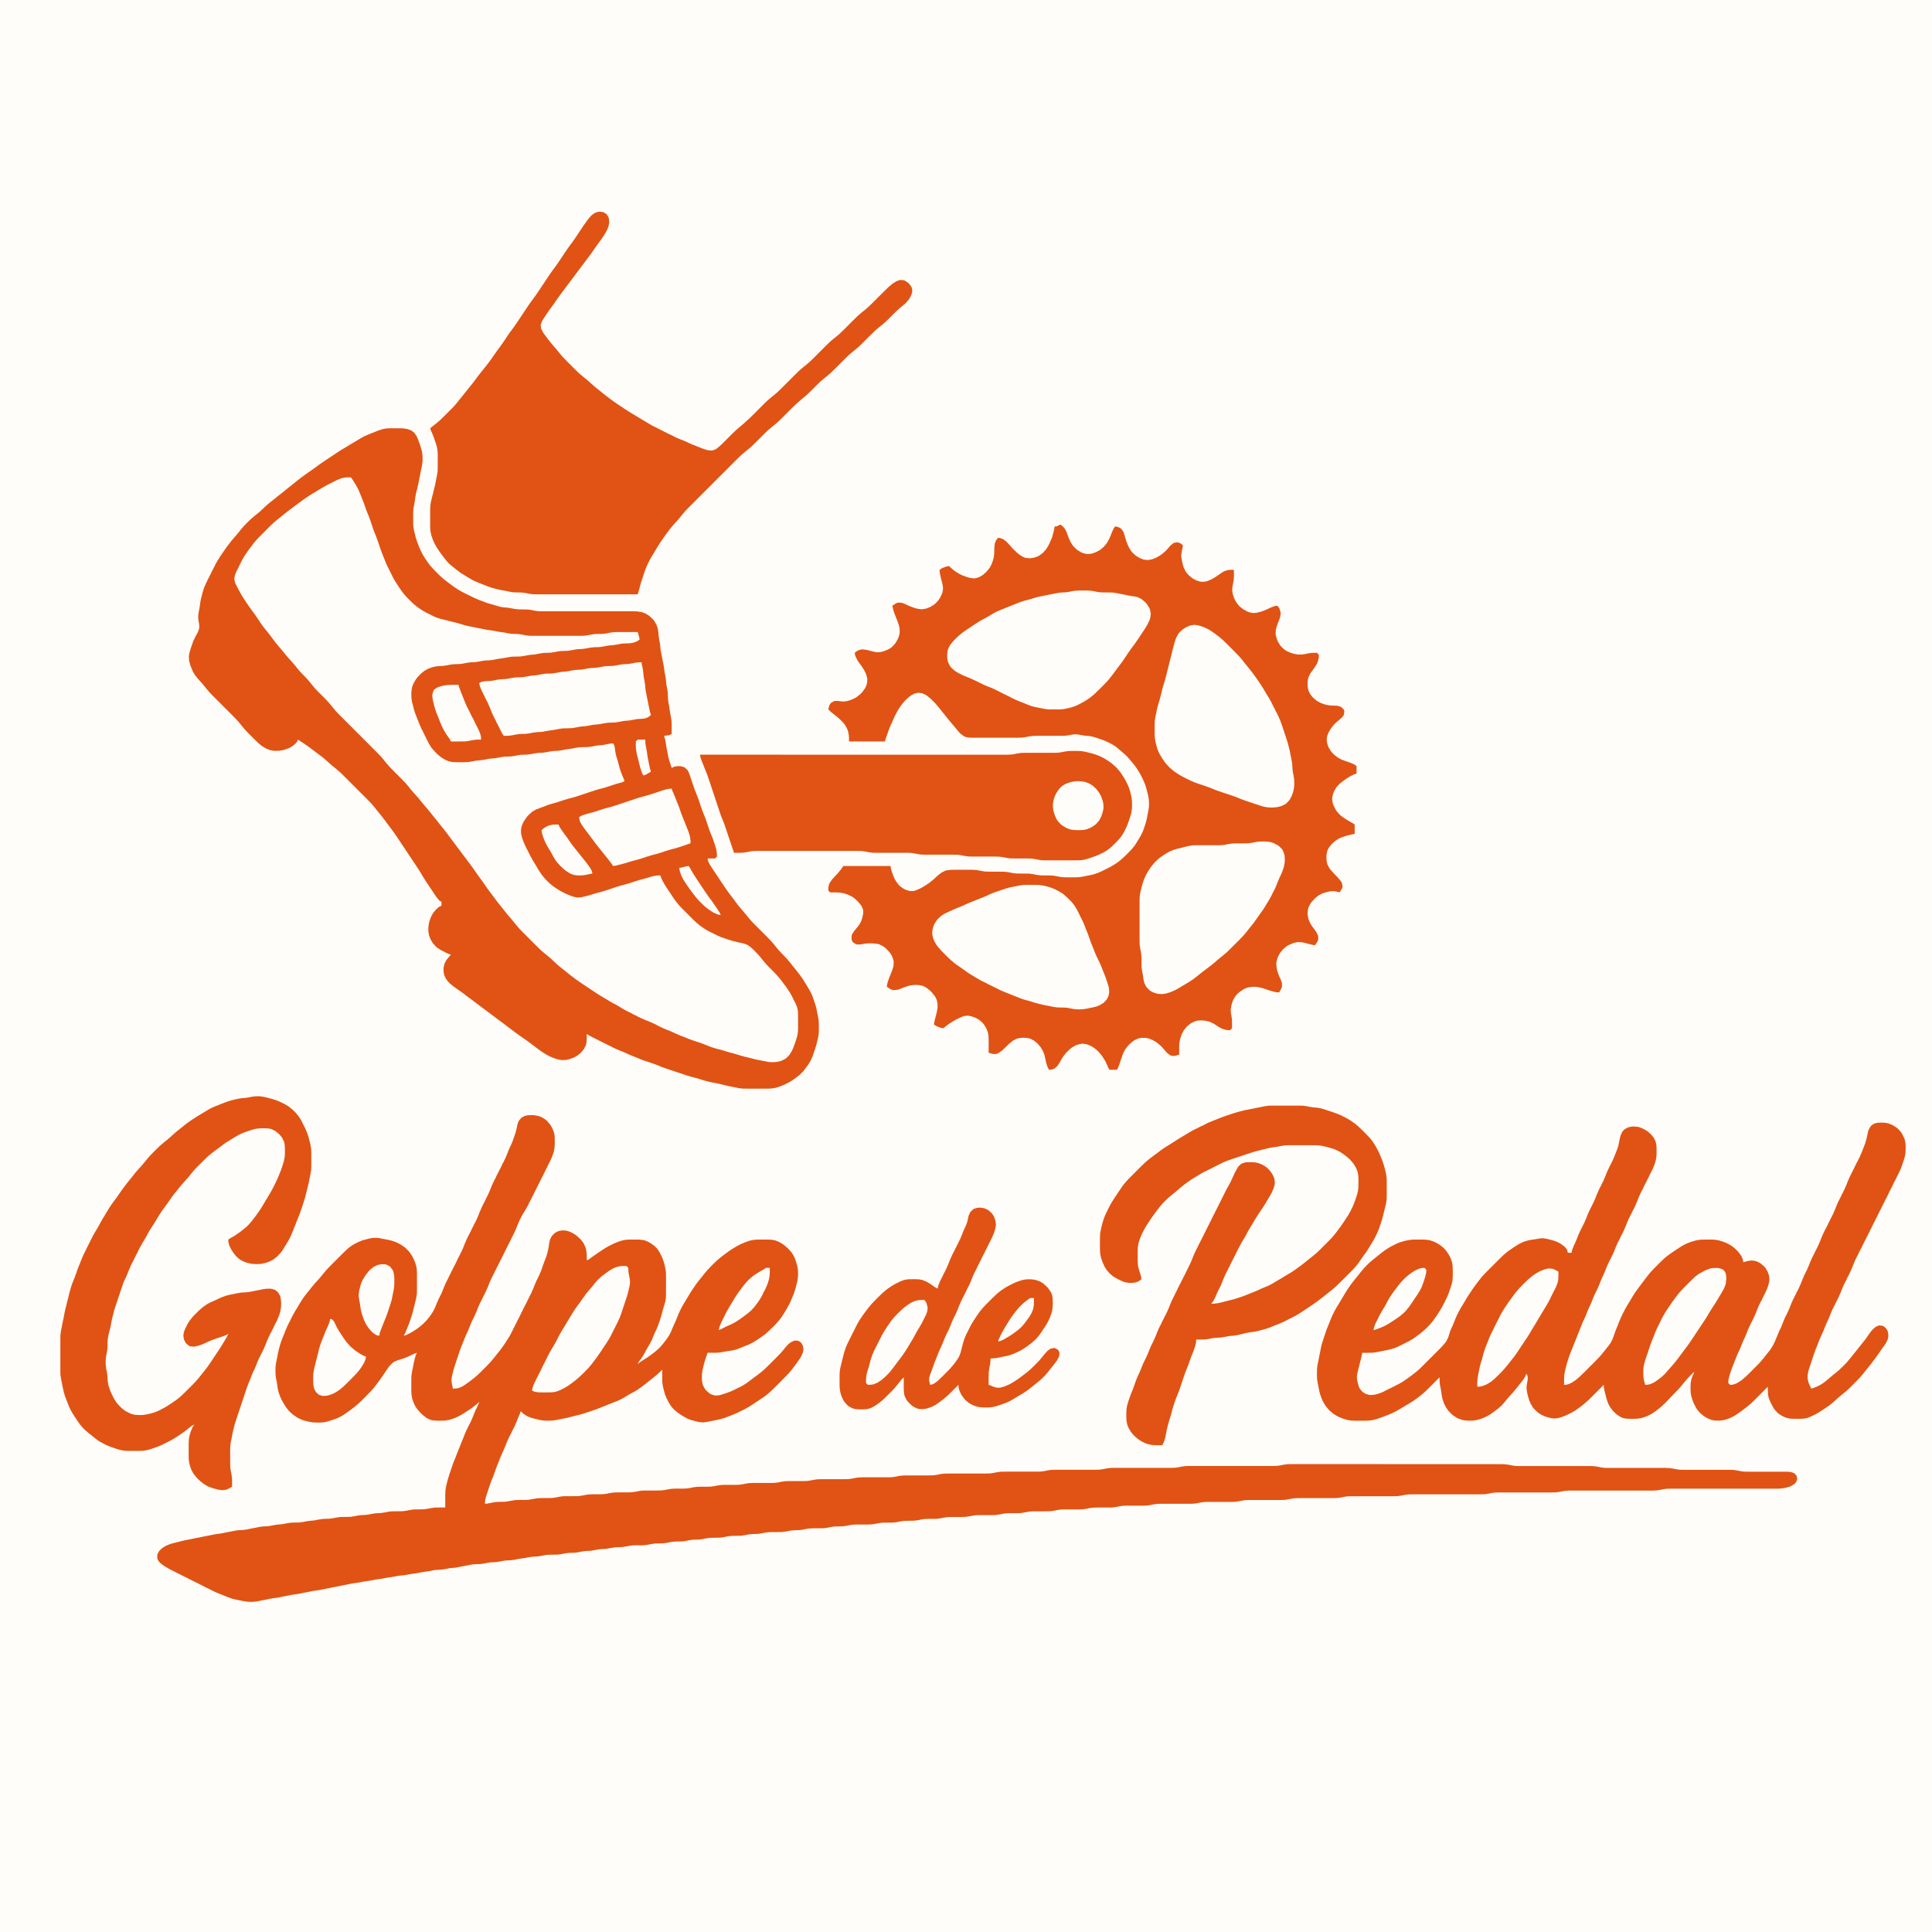 <svg xmlns="http://www.w3.org/2000/svg" width="1024" height="1024"><path d="M0 0v1024h1024V0H0z" style="fill:#fffdfa;stroke:none"/><path d="m228 227 .5 1.5.306.556.805 1.944.722 2 .334 1 .639 2 .277 1 .334 2 .083 2v6l-.028 2-.055 1-.306 2-.222 1-.195 1-.388 2-.195 1-.472 2-.278 1-.222 1-.5 2-.5 2-.25 1-.306 2-.083 2v9l.083 2 .139 1 .472 2 .695 2 .444 1 .445 1 1.111 2 .639 1 1.361 2 .75 1 1.5 2 1.583 1.917.861.861.945.833 1.972 1.583 1 .806 2 1.528 1 .639 2 1.222 2 1.222 1 .556 1 .555 1 .445 1 .444 2 .778 2 .805 1 .417 2 .695 1 .305 1 .25 1 .278 2 .472 2 .389 2 .389 1 .222 2 .306 1 .055 2 .028 1 .028 1 .055 2 .306 1 .222 2 .306 1 .055 2 .028h53l.611-2.056.528-1.944.25-1 .305-1 .306-1 .333-1 .667-2 .667-2 .361-1 .361-1 .444-1 .417-1 .528-1 .472-1 .583-1 .556-1 1.222-2 1.195-2 .583-1 .639-1 .639-1 1.333-2 1.389-2 .75-1 1.5-2 .75-1 1.694-2 1.834-2 .861-1 1.611-2 1.694-2 .945-1 1.972-2 1-1 2-2 7-7 2-2 9-9 2-2 1-1 2-1.972 1-.945 2-1.694 1-.778 2-1.694 1-.945 2-1.972 2-2 1-1 2-1.972 1-.945 2-1.694 1-.778 2-1.694 1-.945 1-.972 2-2 2-2 1-1 1.972-1.917.945-.861.861-.805 1.611-1.417.833-.694 1.806-1.528.972-.861 1-.945 1-.972 2-2 2-1.972 1-.945 2-1.694 1-.778 2-1.694 1-.945 1-.972 2-2 2-2 1-1 2-1.972 1-.945 2-1.694 1-.778 2-1.694 1-.945 2-1.972 1-1 2-2 2-1.972 1-.945 2-1.694 1-.778 2-1.694 1-.945 1-.972 2-2 2-1.972 2-1.806 1-.833 1.917-1.611 1.611-1.806.611-.972.583-1 .722-2 .056-1-.083-1-.389-.972-1.278-1.778-1.778-1.306-.972-.416-2-.139-2 .722-2 1.306-2 1.666-1 .945-2 1.972-1 1-3 3-1 1-2 1.972-1 .945-2 1.694-1 .778-2 1.694-1 .945-2 1.972-1 1-3 3-2 1.972-1 .945-2 1.694-1 .778-2 1.694-1 .945-2 1.972-1 1-3 3-1 1-2 1.972-1 .945-2 1.694-1 .778-2 1.694-1 .945-2 1.972-2 2-2 2-1 1-1 1-2 1.972-1 .945-2 1.694-1 .778-2 1.694-1 .945-1 .972-2 2-3 3-1 1-1.972 1.917-.945.861-1.694 1.528-.778.694-.833.694-1.806 1.528-.972.861-2 1.917-1 1-2 2-2 2-1 .972-2 1.695-1 .611-1 .361-1 .167-2-.223-1-.277-2-.695-1-.417-1-.388-1-.417-2-.778-2-.861-1-.5-2-.861-2-.778-2-.861-1-.528-2-1-1-.444-1-.556-1-.444-1-.556-1-.444-1-.556-2-1-1-.472-1-.583-1-.556-2-1.222-1-.583-2-1.195-2-1.222-2-1.195-1-.583-2-1.278-1-.666-2-1.334-2-1.333-1-.694-1-.695-1-.75-1-.722-2-1.528-1-.805-2-1.612-2-1.583-1-.833-2-1.778-1-.917-2-1.694-1-.778-2-1.694-1-.945-2-1.972-2-2-1-1-1.972-2-.945-1-1.694-2-.778-1-.833-1-1.722-2-1.667-2-.75-1-1.5-2-.75-1-.667-1-1-2-.111-2 .806-2 .611-1 1.305-2 .667-1 1.389-2 1.472-2 .75-1 .695-1 1.388-2 .695-1 1.472-2 .778-1 .722-1 .778-1 .722-1 .778-1 .722-1 .778-1 1.5-2 .722-1 .778-1 .722-1 .778-1 .722-1 .778-1 1.5-2 .722-1 .778-1 1.472-2 .695-1 1.388-2 .695-1 1.472-2 .75-1 1.361-2 1.195-2 .555-1 .806-2 .361-2-.139-1.972-.25-.945-1-1.583-1.583-1-1.917-.333-1 .111-1.917.666-1.694 1.306-1.528 1.778-.722.972-1.445 2-.694 1-1.333 2-2 3-.667 1-1.389 2-1.472 2-.75 1-1.389 2-1.333 2-.667 1-1.333 2-.667 1-.694 1-.695 1-.75 1-1.472 2-1.389 2-1.333 2-3.334 5-1.333 2-1.389 2-.75 1-1.472 2-1.389 2-1.333 2-3.334 5-1.333 2-1.389 2-1.472 2-.75 1-.695 1-.694 1-.667 1-1.333 2-1.389 2-.75 1-1.472 2-.695 1-1.388 2-.695 1-1.472 2-1.528 2-.805 1-1.612 2-.805 1-1.528 2-.722 1-.778 1-.75 1-.805 1-1.612 2-1.583 2-1.611 2-1.611 2-.778 1-1.694 2-.945 1-.972 1-2 2-2 2-1 .972-1 .945-1.944 1.639-1.556 1.194L228 227m-70 165 1.5 1.056.556.333 1.944 1.305 1 .695 1 .75 2 1.5 1 .722 1 .778 2 1.5 1 .75 2 1.694 2 1.834 1 .861 2 1.611 2 1.694 1 .945 1 .972 2 2 5 5 1 1 2 2 2 2 1.972 2 .945 1 1.694 2 .778 1 1.611 2 1.611 2 1.528 2 .722 1 .778 1 .722 1 .778 1 1.472 2 .695 1 .694 1 1.333 2 4 6 4 6 1.334 2 .666 1 .639 1 .639 1 1.195 2 .583 1 1.278 2 .666 1 2 3 1.334 2 .666 1 1.306 1.889.722.805.389.528L234 478v2l-1.5.778-1.472 1.333L229.5 484l-1.083 2-.723 2-.277 1-.334 2-.055 1 .055 2 .389 2 .389 1 .417 1 1.194 1.972 1.611 1.778.945.778L234 503.75l1 .472.944.528 1 .417.556.333 1.5.5-1.806 2.056-.75 1L235.5 511l-.417 2v2l.417 2 1 2 .75.972.833.945 1.917 1.666 1 .723 2 1.388 1 .695 2 1.472 1 .778 2 1.5 1 .722 1 .778 1 .722 1 .778 1 .722 1 .778 1 .722 2 1.5 1 .778 1 .722 1 .778 1 .722 1 .778 1 .722 1 .778 1 .722 2 1.5 1 .778 2 1.5 1 .722 1 .778 2 1.472 1 .695 2 1.388 1 .695 2 1.472 1 .778 1 .722 2 1.5 1 .75 2 1.361 1 .639 1 .556 1 .555 2 .889 1 .361 1 .334 1 .277 2 .306 2-.111 1-.195 1-.277 2-.723 1-.5 1-.583 1.917-1.583L309.5 556l1-2 .25-1 .167-1 .083-1.944V548l1.5 1 .556.222 1 .584.944.416 1 .556 1 .444 1 .556 2 1 1 .444 1 .556 1 .444 2 1 1 .528 1 .417 1 .444 2 .778 2 .861 1 .5 2 .861 2 .778 2 .805 1 .417 1 .361 1 .361 1 .334 2 .666 1 .334 1 .361 1 .361 2 .805 1 .417 2 .722 2 .667 4 1.333 3 1 2 .667 2 .611 1 .25 2 .528 1 .305 2 .612 1 .305 2 .528 2 .472 1 .195 2 .388 1 .195 1 .25 1 .222 1 .278 2 .472 1 .195 2 .388 1 .195 1 .222 2 .306 1 .055 2 .028h10l2-.028 1-.055 2-.334 1-.277 2-.695 2-.861 1-.528 1-.472 2-1.194 1-.723 1-.694 1.917-1.528 1.694-1.694.75-.945 1.472-1.972.723-1 1.166-2 .445-1 .444-1 .361-1 .695-2 .639-2 .305-1 .25-1 .5-2 .25-1 .306-2 .055-1 .028-2v-2l-.028-1-.055-1-.306-2-.417-2-.388-2-.223-1-.277-1-.639-2-.695-2-.361-1-.444-1-.445-1-.555-1-.556-1-1.222-2-1.222-2-.611-1-.723-1-.694-1-1.528-2-1.611-2-1.611-2-.778-1-1.694-2-.945-1-1.944-2-.945-1-1.694-2-.778-1-1.694-2-.945-1-1.972-2-1-1-3-3-1-1-1.972-2-.945-1-1.694-2-.778-1-1.667-2-.888-1-1.667-2-1.528-2-.722-1-.778-1-.722-1-.778-1-1.472-2-.695-1-1.361-2-.666-1-1.334-2-2-3-.666-1-1.334-2-.639-1-.583-.944-.472-1-.306-.556L375 455h4l1-1-.028-1.5-.194-1.556-.195-.944-.583-2-.667-2-.361-1-.361-1-.417-1-.805-2-.361-1-.361-1-.334-1-.666-2-.334-1-.361-1-.361-1-.417-1-.805-2-.722-2-.334-1-.666-2-.334-1-.722-2-.805-2-.417-1-.722-2-.334-1-1-3-.333-1-.694-2-.417-.972-.528-.917-1.472-1.389-1.889-.611-1.944-.055-1 .194-.556.028-1.5.722-.444-1.5-.223-.556-.333-1-.583-1.944-.223-1-.388-2-.417-2-.333-2-.112-1-.361-1.944L352 390l2-.25.556-.028L356 389v-4l-.028-2-.055-1-.306-2-.222-1-.333-2-.278-2-.167-1-.389-2-.194-2-.056-2-.055-1-.306-2-.389-2-.139-1-.166-2-.139-1-.389-2-.167-1-.278-2-.333-2-.222-1-.195-1-.388-2-.195-1-.389-2-.139-1-.166-2-.139-1-.389-2-.306-2-.166-2-.139-1-.195-1-.694-2-1.195-2-.805-.972-1.889-1.722-2-1.195-1-.389-1-.305-2-.334-2-.083h-49l-1-.028-1-.055-2-.306-1-.222-2-.306-1-.055-2-.028-2-.028-1-.055-2-.306-2-.389-1-.139-2-.166-2-.334-1-.277-2-.612-1-.305-2-.556-1-.277-1-.389-2-.778-2-.778-1-.444-1-.417-1-.528-2-1-1-.444-1-.556-1-.472-2-1.139-1-.639-2-1.361-1-.75-2-1.5-1-.75-2-1.694-1-.945-2-1.972-.972-1-1.806-2-.805-1-1.417-2-.667-1-1.25-2-1.027-2-.417-1-.445-1-.388-1-.778-2-.639-2-.25-1-.5-2-.25-1-.306-2-.055-1-.028-2v-4l.028-1 .055-1 .306-2 .222-1 .167-1 .166-1 .112-1 .333-2 .25-1 .222-1 .278-1 .472-2 .195-1 .388-2 .417-2 .195-1 .388-2 .195-1 .222-1 .306-2 .055-1v-2l-.055-1-.334-2-.583-2-.333-1-.334-1-.722-2-.444-1-.445-.972-1.194-1.722-1.611-1.195-1.917-.694-2-.334-2-.083h-5l-2 .083-1 .139-1 .195-1 .277-2 .695-1 .417-2 .805-2 .778-1 .444-1 .445-1 .555-1 .556-2 1.222-1 .583-2 1.195-2 1.222-2 1.195-1 .583-2 1.278-1 .666-3 2-3 2-1 .667-2 1.389-1 .75-2 1.472-1 .695-2 1.388-1 .695-2 1.472-1 .778-1 .75-1 .805-2 1.612-2 1.583-2 1.611-2 1.611-1 .778-1 .805-2 1.612-2 1.583-1 .833-1 .861-2 1.889-1 .945-2 1.694-1 .778-2 1.694-1 .945-1 .972-1.917 2-1.694 2-.778 1-1.667 2-.888 1-1.667 2-.75 1-.778 1-1.472 2-.695 1-1.361 2-1.305 2-.639 1-1.139 2-.472 1-.556 1-.444 1-.556 1-.444 1-.556 1-.444 1-.556 1-.444 1-.528 1-.861 2-.361 1-.639 2-.25 1-.5 2-.25 1-.333 2-.112 1-.333 2-.222 1-.306 2-.027 1 .027 1 .306 2 .194 1 .028 2-.694 2-.556 1-1.083 2-.889 2-.361 1-.695 2-.333 1-.583 2-.195 1-.111 1 .111 2 .195 1 .611 2 .805 2 .445 1 1.194 2 1.611 2 1.834 2 .861 1 1.611 2 .833 1 .861 1 1.917 2 2 2 6 6 2 2 1 1 1.917 2 .861 1 1.611 2 1.694 2 .945 1 .972 1 2 2 1 1 2 1.917 1 .833 1 .778 2 1.194 1 .417 1 .389 2 .389 1 .055 2-.055 2-.334 1-.277 2-.723 1-.5 1.889-1.277 1.333-1.334L158 392z" style="fill:#e05314;stroke:none"/><path d="m350 464-1.5.028-1.556.194-.944.195-1 .277-2 .612-1 .305-2 .528-1 .25-2 .611-2 .667-1 .333-2 .611-2 .528-1 .25-1 .305-1 .306-2 .667-3 1-1 .333-2 .611-2 .528-1 .25-1 .305-2 .612-1 .305-1 .25-2 .5-1 .222-2 .111-2-.388-1-.334-2-.805-1-.417-1-.528-1-.472-2-1.139-2-1.305-1-.723-1-.805-1-.861-1.917-1.917-1.666-2-.723-1-1.305-2-.583-1-1.195-2-1.222-2-.556-1-.583-1-.472-1-1-2-.556-1-.972-2-.417-1-.444-1-.695-2-.472-2-.111-2 .361-2 .806-2 .583-1 1.389-2 .833-.972 1.917-1.722 2-1.195 2-.778 2-.722 2-.778 1-.389 2-.583 1-.25 2-.611 1-.333 2-.667 1-.306 1-.305 1-.25 2-.528 2-.611 2-.667 5-1.666 2-.667 1-.306 1-.305 2-.528 1-.25 2-.611 1-.333 2-.667 2-.611 1.944-.556.556-.083 1.5-.75-.5-1.5-.306-.556-.388-1-.778-1.944-.639-2-.528-2-.25-1-.305-1-.612-2-.277-1-.361-2-.084-.944-.222-1-.028-.556L325 394l-1.5.083-.556.139-1 .167-1.944.389-1 .139-2 .166-1 .139-2 .389-2 .306-1 .055-2 .028-1 .028-1 .055-2 .306-1 .222-2 .333-1 .112-2 .333-1 .222-2 .306-2 .111-1 .055-2 .306-1 .222-2 .306-1 .055-2 .111-2 .306-1 .222-2 .306-1 .055-2 .056-1 .055-2 .306-1 .222-2 .306-1 .055-2 .056-1 .055-2 .306-1 .222-2 .306-2 .166-1 .139-2 .389-2 .306-2 .166-1 .139-2 .389-1 .167-1 .139-2 .083h-4l-2-.083-1-.167-1-.222-1-.389-1-.417-2-1.194-2-1.611-.972-.945L229.25 397l-.778-1-1.222-2-.472-1-.556-1-.444-1-.556-1-.444-1-1-2-.528-1-.417-1-.444-1-.778-2-.805-2-.778-2-.639-2-.25-1-.5-2-.25-1-.306-2-.083-2 .028-1 .222-2 .222-1 .389-1 .417-1 1.194-2 .778-1 1.778-1.917L225 355.5l2-1.083 2-.723 1-.277 2-.334 1-.055 2-.111 2-.306 1-.222 2-.306 1-.055 2-.056 1-.055 2-.306 1-.222 2-.306 1-.055 2-.111 2-.306 1-.222 2-.306 1-.055 2-.111 2-.306 1-.222 2-.333 1-.112 2-.333 1-.222 2-.306 1-.055 1-.028 2-.028 1-.055 2-.306 2-.389 1-.139 2-.166 1-.139 2-.389 2-.306 1-.055 2-.056 1-.055 2-.306 1-.222 2-.306 1-.055 2-.056 1-.055 2-.306 2-.389 1-.139 2-.111 1-.055 2-.306 2-.389 2-.194 2-.056 1-.055 2-.306 2-.389 1-.139 2-.166 1-.139 1-.167 2-.389 1-.139 1-.055 2-.056 1-.055 1.944-.361 1.556-.584L339 339l-.25-1.444-.333-1.112L338 335h-10l-2 .028-1 .055-2 .306-1 .222-2 .306-1 .055-2 .028-1 .028-1 .055-2 .306-1 .222-2 .306-1 .055-2 .028h-24l-2-.028-1-.055-2-.306-1-.222-2-.306-1-.055-2-.056-1-.055-2-.306-1-.222-2-.333-1-.112-2-.333-1-.222-2-.333-1-.112-2-.333-1-.222-1-.195-2-.388-1-.195-1-.222-2-.389-2-.417-1-.277-2-.612-1-.305-2-.528-1-.222-1-.278-1-.222-1-.278-2-.5-1-.222-2-.583-2-.806-1-.528-2-1-1-.472-2-1.139-1-.639-2-1.389-2-1.666-1-.945-1.972-1.972-1.806-2-.805-1-1.417-2-.667-1-1.305-2-.639-1-1.139-2-.472-1-1-2-1-2-.528-1-.861-2-.778-2-.805-2-.417-1-.361-1-.361-1-.334-1-.666-2-.334-1-.722-2-.805-2-.417-1-.361-1-.361-1-.334-1-.666-2-.334-1-.722-2-.805-2-.417-1-.722-2-.334-1-.722-2-.417-1-.805-2-.778-2-.444-1-.445-1-.555-1-.556-1-1.222-1.944-.333-.556L186 253h-1.5l-1.556.083-1.944.389-1 .389-1 .389-2 .972-1 .556-1 .444-2 1.028-1 .583-1 .556-2 1.222-2 1.195-1 .583-1 .639-1 .639-2 1.333-2 1.389-1 .75-1 .722-1 .778-1 .722-1 .778-1 .722-2 1.528-2 1.611-2 1.611-1 .778-2 1.694-1 .945-2 1.972-2 2-2 2-.972 1-.945 1-1.694 2-.75 1-1.5 2-.75 1-1.361 2-.639 1-1.139 2-.472 1-.556 1-.444 1-1 2-.528 1-.778 2-.278 2 .445 2 1 2 1.111 2 .5 1 1.139 2 .639 1 1.305 2 1.361 2 .695 1 1.472 2 .75 1 .695 1 .694 1 .667 1 1.333 2 1.417 2 .777 1 1.612 2 .805 1 1.528 2 .722 1 .778 1 .75 1 1.667 2 .888 1 1.667 2 1.611 2 .861 1 1.834 2 1.694 2 .778 1 1.694 2 .945 1 1.944 2 .945 1 1.694 2 .778 1 1.694 2 .945 1 1.972 2 2 2 .972 1 .945 1 1.694 2 .778 1 1.694 2 .945 1 1.972 2 4 4 10 10 3 3 2 2 1.917 2 .861 1 1.611 2 1.694 2 .945 1 1.972 2 2 2 1 1 1.972 2 .945 1 1.694 2 .778 1 1.694 2 .917 1 1.778 2 1.611 2 1.667 2 .888 1 1.667 2 .778 1 .805 1 1.612 2 .805 1 .778 1 .805 1 1.612 2 .805 1 1.528 2 .722 1 .778 1 .722 1 .778 1 .722 1 .778 1 .722 1 .778 1 1.5 2 .722 1 .778 1 1.5 2 .722 1 .778 1 1.472 2 .695 1 1.388 2 .695 1 .75 1 1.472 2 .695 1 1.388 2 .695 1 1.472 2 .778 1 .722 1 .778 1 .722 1 1.528 2 .805 1 1.612 2 1.583 2 1.667 2 .888 1 1.667 2 .778 1 1.694 2 .945 1 1.972 2 1 1 2 2 2 2 1 1 2 1.972 1 .945 2 1.694 1 .778 2 1.694 1 .945 2 1.889 1 .861 1 .833 2 1.583 2 1.612 1 .805 2 1.528 1 .722 1 .75 1 .695 1 .694 1 .667 3 2 3 2 1 .666 1 .639 1 .639 1 .583 2 1.195 2 1.222 2 1.139 1 .5 2 1.139 2 1.222 1 .556 1 .583 1 .472 2 1 1 .556 1 .444 1 .556 2 .972 1 .417 1 .444 2 .778 1 .444 1 .417 2 .972 1 .556 1 .444 1 .528 2 .861 2 .778 2 .861 1 .5 2 .861 2 .778 2 .805 1 .417 2 .722 1 .334 2 .666 1 .334 2 .722 1 .417 1 .388 2 .778 2 .639 2 .528 1 .25 1 .305 2 .612 1 .305 2 .528 1 .25 1 .305 2 .612 1 .305 2 .528 1 .222 2 .5 1 .278 2 .472 1 .195 2 .388 1 .195 2 .389 1 .139 1 .055 2-.055 2-.334 1-.305 1.972-.917.945-.667 1.611-1.722 1.194-1.972.889-2 .361-1 .695-2 .333-1 .583-2 .334-2 .055-1 .028-2v-6l-.083-2-.167-1-.222-1-.778-2-.528-1-1-2-.472-1-1.139-2-1.305-2-.695-1-.75-1-1.5-2-.75-1-1.694-2-.945-1-1.972-2-1.972-2-.945-1-1.694-2-1.611-2-.861-1-1.917-2-1-.972-1-.917-2-1.389-2-.694-1-.222-1-.195-2-.472-1-.278-1-.25-1-.305-1-.306-2-.667-2-.722-2-.861-1-.528-2-1-1-.472-2-1.139-2-1.305-1-.723-2-1.666-1-.945-1-.972-2-2-2-2-1-1-1.917-2-1.666-2-1.417-2-.667-1-1.333-2-1.333-2-.639-1-.639-1-1.111-1.944-.445-1-.333-.556-.5-1.5z" style="fill:#fffdfa;stroke:none"/><path d="m559 279-.25 1.5-.389 1.556-.222.944-.306 1-.277 1-.417 1-.917 2-.472 1-1.222 2-1.611 1.889-1.917 1.472-1 .528-1 .389-1 .305-2 .306-2-.139-1-.25-1-.444-2-1.306-1-.833-1.972-1.917-.945-1-.861-.972-1.611-1.778-1.639-1.306-1.472-.666L529 285l-1.139 1.5-.583 1.556-.25 1.944-.028 2-.083 2-.334 2-.277 1-.723 2-1.083 2-1.583 1.972-1.917 1.722-2 1.195-2 .611-1 .056-2-.278-2-.611-2-.75-1-.473-1-.527-1.944-1.278-1.556-1.222L503 300l-1.5.278-1.5.583-.5.167-1.5.972.083 1.5.139.556.167 1 .472 1.944.278 1 .472 2 .139 1 .083 1-.305 2-.389 1-1 2-.611.972-1.611 1.778-.945.778-1.972 1.194-2 .806-2 .361h-1l-2-.306-1-.277-2-.695-2-.861-1-.5-2-.75-1.944-.139-1 .333L473 321l.25 1.5.167.556.277 1 .695 1.944.417 1 .388 1 .417 1 .695 2 .277 1 .195 1 .111 2-.361 2-.806 2-1.194 1.972-1.611 1.778-.945.75-.972.583-2 .889-2 .584-2 .138-1-.111-2-.444-1-.278-2-.472-2-.195-.944.112-1.556.555L453 346l.278 1.5.222.556.972 1.944 1.389 2 .75 1 1.306 2 1 2 .361 1 .416 2-.138 2-.278 1-.389 1-.528 1-1.472 1.972-.917.945L454 369.5l-1 .583-2 .889-2 .611-2 .25-2-.194-1-.167-1.917.111-1.583.917-.556.694-.444.834L439 376l1.5 1.417.556.416 1 .834.944.722 2 1.694 1.889 1.917.805 1 1.195 2 .389 1 .305 1 .334 1.944.055 1L450 393h19l.444-1.5.223-.556.666-1.944.695-2 .361-1 .861-2 .5-1 .889-2 .417-1 1-2 1.138-2 .639-1 1.417-2 1.778-1.972L482 369.25l1-.75 2-1 1-.222 1-.111 2 .333 2 1 2 1.583 1.972 1.917.945 1 1.694 2 .778 1 1.611 2 1.611 2 .778 1 1.667 2 1.722 2 1.611 2 1.694 1.889 1.917 1.389 1 .389 1 .222 2 .111h24l2-.028 1-.055 2-.306 1-.222 2-.306 1-.055 2-.028h13l2-.083 2-.306 1-.222 2-.222 2 .222 1 .222 2 .306 2 .166 2 .334 2 .583 1 .333 1 .334 2 .722 2 .861 1 .528 1 .472 2 1.222 1 .778 2 1.694.972.834 1.806 1.611.833.833 1.583 1.806.806.972 1.583 2 .723 1 1.305 2 .556 1 .583 1 .472 1 .528 1 .861 2 .361 1 .639 2 .25 1 .5 2 .25 1 .306 2 .083 2-.028 1-.055 1-.306 2-.222 1-.195 1-.388 2-.223 1-.583 2-.667 2-.361 1-.389 1-1 2-1.194 2-1.222 2-.639 1-1.611 2-.945 1-1.972 2-2 1.917-1 .861-1 .805-1 .723-2 1.305-2 1.139-1 .472-2 1-1 .528-1 .417-1 .444-2 .695-1 .277-1 .223-2 .388-1 .195-1 .222-2 .306-1 .055-1 .028h-4l-2-.028-1-.055-2-.306-1-.222-2-.306-1-.055-1-.028h-2l-2-.028-1-.055-2-.306-1-.222-2-.306-1-.055-1-.028h-3l-2-.028-1-.055-2-.306-1-.222-2-.306-1-.055-2-.028h-5l-2-.028-1-.055-2-.306-1-.222-2-.306-2-.083h-9l-2 .028-2 .222-1 .25-2 1-2 1.583-2 1.834-2 1.666-1 .723-2 1.305-2 1.139-1 .472-2 .834-1 .25-2-.084-2-.639-1-.5-1.917-1.333-.833-.833-1.389-1.917-.583-1-.445-1-.444-1-.695-1.944-.277-1-.167-.556-.25-1.5h-25l-1.472 2.056-1.611 1.944-.945 1-1.861 2-1.389 2-.389.944-.305 1.556L439 472l1 1h3.056l1.944.083 2 .334 1 .277 2 .723 2 1.083 1 .75 1.917 1.778L456.5 480l.917 2 .111 1v1l-.389 2-.611 2-.472 1-.556 1-.75 1-.806 1-.861 1-1.361 2-.361 1v1.972l.361.917.611.778 1.695.916H456l2-.361 1-.139 2-.083h1l1 .028 2 .222 1 .25 2 1 1 .75.972.833 1.722 1.917.667 1 .528 1 .667 2 .138 1-.138 2-.25 1-.695 2-.805 2-.417 1-.695 1.944-.277 1-.167.556-.25 1.5 2.056 1.333 1 .361.944.112 2-.278 2-.722 1-.417 2-.695 1-.277 1-.195 1-.139 1-.055 2 .055 2 .417 1 .444 1 .556 1.972 1.583.945.945L495.5 528l.556 1 .444 1 .417 2v2l-.139 1-.167 1-.472 2-.278 1-.222.944-.389 1.556-.25 1.5 1.5.972.5.167 1.5.583 1.5.278 1.5-1.25 1.556-1.111 1.944-1.25 2-1.139 1-.472 1-.528 2-.75 2-.194 2 .388 2 .723 1.972 1.083 1.778 1.583.778.945.611.972.583 1 .806 2 .222 1 .167 1 .083 2v7l2.056.556 1 .111.944-.084 1-.333 2-1.361 1-.917 2-1.944 1-.945 2-1.583 2-1 1-.25 1-.167 2-.055 2 .222 1 .25 2 1 1.917 1.583 1.611 1.917 1.194 2 .806 2 .25 1 .416 2 .473 1.944.527 1.556.806 1.5 1.5-.111 1.472-.611 1.556-1.389L561.75 563l.5-1 1.222-2 1.611-2 1.917-1.889 1-.805 2-1.195 1-.389 2-.472 1-.083 2 .305 1 .389 1 .417 2 1.194 1.917 1.611 1.666 1.917.723 1 1.277 2 .528 1 .889 1.944.194.556.806 1.5h4l.806-1.5.166-.556.389-1 .306-.944.666-2 .695-2 .389-1 1.083-2 1.583-1.972.945-.945L601 551.5l2-1 1-.25 1-.167h2l1 .167 1 .222 2 .806 1 .583 1 .611 1.972 1.611.945.945.861.972 1.611 1.889 1.694 1.361.945.333.916.084 1-.111L625 559v-3.056l.028-1.944.055-1 .334-2 .277-1 .723-2 1.083-2 1.583-1.917L631 542.5l1-.583 2-.806 1-.194 2-.084 2 .195 2 .472 2 .917 1 .611 2 1.278 1 .583 1 .472 1.944.528.556.083 1.5.028 1-1v-2.056l-.028-1.944-.055-1-.306-2-.194-1-.111-2 .333-2 .25-1 .722-2 1.111-1.917.695-.861.805-.805.861-.723 1.917-1.277 1-.5 1-.417 1-.25 2-.222h1l1 .055 2 .334 2 .583 1 .333 2 .667 1.944.583 1.556.334 1.5.083 1.111-2.056.361-1-.028-1.944-.694-2-.5-1-.806-2-.583-2-.194-1-.223-2 .056-1 .528-2 .389-1 1.083-2 1.583-1.917L682 501.5l1-.583 2-.889 1-.334 2-.388 2 .111 2 .444 1 .278.944.222 1.556.389 1.5.25 1.333-2.056.361-1-.055-1.944-.945-2-1.472-2-.75-1-.611-1-.583-1-.806-2-.389-2-.027-1 .194-2 .25-1 1-2 .75-1 1.778-1.917.972-.833 1-.75 2-1.028 2-.611 1-.222 1-.222 1.944-.111 1 .138L710 473l1.306-2.056.305-1-.361-1.944-.583-1-1.695-2-1.944-2-1.778-2-.75-1-1-2-.417-2-.055-1 .055-2 .417-2 .444-1 .556-1 1.583-1.917 1.917-1.611 2-1.194 1-.417 2-.694 1-.306.944-.222 1.556-.389 1.5-.25v-5l-1.5-1-.556-.25-1-.611-.944-.528-1-.639-1.972-1.389-.945-.805-1.611-1.806-.611-.972-1-2-.389-1-.361-2v-1l.361-2 .806-2 .583-.972.611-.945 1.611-1.694.945-.75.972-.778 2-1.417 1.944-1.166 1-.445.556-.333 1.5-.5v-4l-1.5-.972-1.556-.667-1.944-.694-1-.334-2-.75-2-1.083-1.972-1.583-.917-.945-.805-.972-1.195-2-.694-2-.25-2 .111-1 .194-1 .806-2 .583-1 .611-1 1.611-1.972.945-.945 1.944-1.694.917-.778.778-.833.583-.861.306-1.889-.306-.917-1.361-1.389-1.889-.611-1-.083-2-.056-1-.055-2-.334-1-.277-2-.723-2-1.083-1.917-1.583-.833-.945-.75-.972-1-2-.417-2-.055-2 .055-1 .417-2 .972-2 .695-1 1.444-2 1.278-2 .472-1 .528-1.944.083-.556.028-1.5-1-1h-1.5l-1.556.083-.944.139-2 .389-2 .306h-2l-1-.139-1-.195-2-.611-2-.889-.972-.583-1.778-1.583-.778-.945-1.194-1.972-.417-1-.611-2-.139-1 .111-2 .195-1 .277-1 .695-2 .417-1 .722-2 .278-2-.473-1.944-.194-.556L677 321l-1.5.278-1.556.583-.944.389-1 .5-2 .861-2 .695-2 .472-1 .111h-1l-2-.389-1-.417-1.972-1.111-1.806-1.389-.805-.805-1.334-1.806-1-1.972-.666-2-.306-2v-1l.278-2 .222-1 .306-2 .055-1 .028-1.944V302h-1.5l-1.556.111-1.944.583-1 .556-2 1.361-2 1.361-2 1.139-2 .833-1 .278-2 .139-1-.139-2-.639-2-1.083-1.917-1.583-.833-.945-.75-.972-1.028-2-.611-2-.222-1-.25-1-.278-2v-1l.278-1.944.361-1.556.25-1.5-1.5-1.139-1.556-.472-1.861.361-1.694 1.361-1.611 1.861-.861.945-1.917 1.666-1 .695-1 .639-2 1-1 .361-1 .305-2 .25-2-.305-1-.389-1-.417-1.972-1.194-1.778-1.611-.778-.945-.611-.972-.583-1-.889-2-.361-1-.639-2-.25-1-.611-1.917-1.028-1.583-.694-.556-1.334-.666L591 279l-.972 1.5-.195.556-.472 1-.75 1.944-.889 2-.583 1-.611 1-.778.972-.833.945L583 291.5l-2 1.083-1 .389-1 .334-1 .25-2 .111-2-.528-1-.417-1.972-1.194-1.778-1.611-.778-.945-1.194-1.972-.889-2-.361-1-.722-1.972-.889-1.75-1.028-1.195L562 278l-2 1h-1z" style="fill:#e05314;stroke:none"/><path d="m568 313.389-1 .222-2 .306-1 .055-2 .111-1 .139-2 .389-1 .195-2 .388-1 .195-1 .222-2 .389-2 .417-2 .583-1 .306-1 .305-1 .25-2 .528-2 .639-2 .778-2 .805-2 .778-1 .417-2 .805-1 .389-2 .833-1 .445-1 .555-1 .556-2 1.222-2 1.139-1 .5-2 1.139-2 1.278-1 .666-2 1.334-2 1.333-1 .694-1 .723-2 1.666-1 .945-.972.972-.945 1-1.583 2-1 2-.25 1-.222 2 .055 2 .167 1 .25 1 1 1.972.75.945 1.778 1.611L508 356.75l1 .472 1 .528 2 .861 2 .778 1 .444 2 .945 1 .444 1 .556 1 .444 1 .528 1 .417 1 .444 2 .778 2 .861 1 .528 1 .444 1 .556 2 1 1 .444 1 .556 1 .444 1 .556 2 .972 1 .417 1 .444 2 .778 2 .805 1 .417 2 .695 1 .277 1 .223 2 .388 2 .417 2 .306 1 .055 1 .028h4l2-.083 1-.139 2-.417 1-.222 2-.583 2-.806 1-.528 2-1.055 1-.556 1-.639 2-1.389 2-1.666 2-1.917 1-1 1-1 1-1 1.917-2 .861-1 1.583-2 .778-1 .722-1 .778-1 .722-1 1.5-2 .75-1 .695-1 .694-1 .667-1 1.333-2 1.389-2 .75-1 1.472-2 .695-1 .694-1 .667-1 1.333-2 1.333-2 .639-1 1.195-2 .972-2 .389-1 .361-2v-1l-.389-2-.444-1-1.306-1.972-.833-.945L605 317.5l-2-1-1-.25-2-.306-2-.333-1-.222-1-.195-2-.388-1-.195-1-.222-2-.306-1-.055-2-.028h-2l-1-.028-1-.055-2-.306-1-.222-2-.306-1-.055-1-.028h-4l-2 .083-2 .306m63 18.083-1 .389-1 .417-1.972 1.194-1.778 1.611-.75.945-1.083 1.972-.723 2-.555 2-.278 1-.222 1-.278 1-.222 1-.5 2-.278 1-.222 1-.278 1-.222 1-.278 1-.222 1-.278 1-.222 1-.278 1-.222 1-.528 2-.611 2-.611 2-.528 2-.222 1-.278 1-.222 1-.528 2-.305 1-.306 1-.583 2-.417 2-.389 2-.222 1-.306 2-.055 1-.028 2v4l.083 2 .306 2 .25 1 .528 2 .277 1 .834 2 .555 1 1.195 2 1.389 2 .805 1 1.806 1.917 1.972 1.666 1 .723 2 1.305 2 1.139 1 .472 1 .556 1 .444 1 .528 2 .861 1 .361 1 .361 1 .334 2 .666 1 .334 1 .361 1 .361 2 .805 1 .417 2 .722 2 .667 3 1 1 .333 2 .695 1 .361 2 .805 1 .417 1 .361 1 .361 2 .667 3 1 1 .333 2 .667 1 .306 1 .277 2 .334 2 .083 1-.028 2-.194 2-.5 1.972-.917.945-.667 1.583-1.722 1.083-1.972.723-2 .277-1 .334-2 .083-2-.028-1-.055-1-.306-2-.222-1-.306-2-.111-2-.055-1-.306-2-.222-1-.389-2-.194-1-.195-1-.472-2-.278-1-.25-1-.305-1-.306-1-.333-1-1-3-1-3-.334-1-.361-1-.361-1-.861-2-.528-1-.444-1-.556-1-.444-1-.556-1-1-2-.472-1-1.139-2-1.222-2-1.195-2-.583-1-.639-1-.639-1-1.333-2-.694-1-.695-1-.75-1-.722-1-1.528-2-1.611-2-1.611-2-.778-1-1.694-2-.945-1-1.972-2-2-2-2-2-1-.972-1-.945-2-1.694-1-.75-2-1.472-1-.723-2-1.166-1-.445-1-.444-2-.695-1-.277-2-.25-2 .305M254 362l.278 1.5.583 1.556.389.944.528 1 1 2 .444 1 .556 1 .972 2 .417 1 .444 1 .778 2 .444 1 .417 1 .528 1 1 2 .444 1 .556 1 1 2 .416.944.584 1 .222.556 1 1.5 2.056-.028 1-.055 1.944-.306 1-.222 2-.306 1-.055 2-.056 1-.055 2-.306 1-.222 2-.306 1-.055 2-.111 1-.139 2-.389 1-.167 2-.278 2-.333 1-.222 2-.306 2-.083h1l2-.083 1-.139 1-.167 2-.389 1-.139 2-.166 2-.306 2-.389 1-.139 2-.166 1-.139 2-.389 2-.306 1-.055 2-.056 1-.055 2-.306 2-.389 1-.139 2-.166 1-.139 1-.167 2-.389 1-.139 1-.055 2-.139.944-.167 1.556-.583L345 379l-.583-2.056L344 375l-.389-2-.222-1-.389-2-.389-2-.389-2-.139-1-.166-2-.306-2-.389-2-.139-1-.166-2-.139-1-.389-1.944-.139-.556-.25-1.5-2.056.083-1.944.306-1 .222-2 .306-1 .055-2 .111-1 .139-2 .389-2 .306-1 .055-2 .056-1 .055-2 .306-1 .222-2 .306-2 .111-1 .055-2 .306-1 .222-2 .306-1 .055-2 .111-2 .306-2 .389-1 .139-2 .166-1 .139-2 .389-2 .306-1 .055-2 .056-1 .055-2 .306-2 .389-1 .139-2 .166-1 .139-2 .389-2 .306-1 .055-2 .056-1 .055-2 .306-1 .222-2 .306-2 .111-1 .055-2 .306-1 .222-2 .306-2 .111-.944.028-1 .194-.556.028-1.5.722m-15 31h5l2-.028 1-.055 2-.306 1-.222 1.944-.306 1-.055L255 392l-.083-1.5-.389-1.556-.778-1.944-.528-1-.444-1-.556-1-.444-1-1-2-.556-1-1-2-.444-1-.556-1-.972-2-.417-1-.444-1-.778-2-.417-1-.805-2-.722-1.944-.223-.556L243 363h-4l-2 .083-2 .306-1 .25-1.972.611-1.695 1.083-.611.778-.583 1.889-.028 1 .278 2 .25 1 .5 2 .25 1 .305 1 .695 2 .417 1 .805 2 .778 2 .861 2 .528 1 .472 1 1.194 2 .695.944.639 1 .472.556.75 1.5m99-1-1 1v2.056l.028 1 .055.944.306 2 .472 2 .278 1 .222 1 .278 1 .222 1 .528 2 .639 1.944.166.556.806 1.5 1.444-.472.556-.361 2-1.167-.583-2.056L344 405l-.389-2-.222-1-.333-2-.112-1-.333-2-.222-1-.306-1.944L342 392h-4z" style="fill:#fffdfa;stroke:none"/><path d="m371 400 .278 1.5.194.556.722 1.944.417 1 .778 2 .805 2 .417 1 .361 1 .695 2 .333 1 1 3 .667 2 2.333 7 1 3 .667 2 .722 2 .417 1 .805 2 .722 2 .667 2 1.667 5 .666 2 .334 1 .333.944.333 1 .223.556.444 1.5h2.056l1.944-.028 1-.055 2-.306 2-.389 1-.139 2-.083h53l2 .028 1 .055 2 .306 1 .222 2 .306 1 .055 2 .028h15l2 .028 1 .055 2 .306 1 .222 2 .306 2 .083h15l2 .028 1 .055 2 .306 1 .222 2 .306 1 .055 2 .028h11l2 .028 1 .055 2 .306 1 .222 2 .306 1 .055 2 .028h6l2 .028 1 .055 2 .306 1 .222 2 .306 1 .055 2 .028h16l2-.083 2-.334 2-.583 1-.333 2-.695 1-.361 2-.861 1-.528 1-.472 2-1.222 1-.778 1-.833 2-1.917 1.917-2 .833-1 .778-1 1.222-2 .472-1 .528-1 .861-2 .722-2 .334-1 .639-2 .277-1 .334-2 .083-2v-1l-.083-2-.306-2-.25-1-.222-1-.583-2-.806-2-.528-1-.472-1-1.139-2-1.305-2-.723-1-1.666-1.972-.945-.945-1.972-1.666-2-1.389-1-.639-2-1.111-2-.889-1-.361-2-.639-1-.25-2-.5-1-.25-2-.306-1-.055-2-.028h-1l-2 .028-1 .055-2 .306-1 .222-2 .306-1 .055-2 .028h-14l-2 .028-1 .055-2 .306-2 .389-1 .139-2 .083H371z" style="fill:#e05314;stroke:none"/><path d="m568 414.417-1 .277-2 .723-.972.5-.945.583-.861.75-.805.833-1.334 1.917-.527 1-.473 1-.666 2-.334 2v2l.139 1 .195 1 .611 2 .889 2 .583.972 1.583 1.778.945.778 1.972 1.194 1 .417 1 .389 1 .222 1 .167 2 .083h1l2-.083 1-.167 1-.222 2-.806 1-.583.972-.611.945-.778 1.583-1.778 1.083-1.972.723-2 .472-2 .111-1-.111-2-.195-1-.277-1-.723-2-1.083-2-1.583-1.972-1.917-1.722-2-1.195-2-.694-2-.334-2-.055-1 .055-2 .334M307 433l.111 1.5.583 1.556 1.195 1.944.75 1 1.5 2 1.5 2 .722 1 .778 1 .722 1 1.528 2 .805 1 1.612 2 1.583 2 1.611 2 1.528 1.944L325 459l1.5-.25 1.556-.389.944-.222 1-.278 1-.25 1-.305 2-.612 1-.305 1-.25 2-.528 2-.611 1-.333 2-.667 1-.306 1-.305 2-.528 1-.25 2-.611 2-.667 1-.333 1-.306 1-.305 1-.25 2-.528 2-.611 2-.667.944-.333 1-.333.556-.223L366 447l-.028-1.5-.194-1.556-.195-.944-.277-1-.695-2-.417-1-.805-2-.778-2-.417-1-.805-2-.722-2-.334-1-.722-2-.417-1-.805-2-.778-2-.417-.944-.388-1-.306-.556-.5-1.5-1.5.083-.556.139-1 .195L351 419l-1 .333-1 .334-3 1-1 .333-2 .611-1 .25-2 .528-2 .611-1 .333-2 .667-5 1.667-2 .666-1 .334-2 .639-1 .305-2 .528-1 .25-1 .305-1 .306-1 .333-2 .667-1 .306-1 .305-1 .25-2 .528-1.944.639-.556.166-1.5.806m-20 7 .25 1.5.444 1.556.695 1.944.889 2 .555 1 .556 1 1.222 2 1.139 2 .5 1 1.222 2 .778 1 1.778 1.972 1.972 1.806 1 .805 2 1.306 2 .805 2 .278 1 .028 2-.083 1.944-.306 1.556-.361 1.5-.25-.361-1.5-.333-.556-.556-1-1.389-1.944-.75-1-.805-1-1.612-2-.805-1-.778-1-1.611-2-1.583-2-.723-1-1.388-2-.695-1-.75-1-1.472-2-1.306-1.944-.389-.556L296 437l-2.056.028-1 .055-1.944.417-.944.389-1.556.889L287 440m378 6.389-1 .222-2 .306-1 .055-2 .028h-3l-2 .028-1 .055-2 .306-2 .389-1 .139-2 .083h-11l-2 .028-1 .055-2 .306-1 .25-1 .222-1 .278-2 .5-1 .222-2 .583-2 .834-1 .555-2 1.195-2 1.389-1 .805-1.917 1.806-1.666 1.972-.723 1-.666 1-.639 1-1.111 2-.445 1-.444 1-.361 1-.639 2-.25 1-.5 2-.25 1-.306 2-.055 1-.028 1v21l.028 2 .055 1 .306 2 .222 1 .306 2 .055 1 .028 1v2l.028 2 .055 1 .306 2 .222 1 .333 2 .112 1 .444 2 1 1.972 1.583 1.722.945.667.972.528 2 .694 1 .195 2 .111 2-.306 1-.277 1-.334 1-.361 2-.889 1-.555 2-1.167 1-.611 2-1.195 1-.583 2-1.305 1-.723 1-.777 2-1.612 1-.805 2-1.528 1-.722 1-.778 1-.75 2-1.667 1-.888 2-1.667 1-.778 2-1.694 1-.945 2-1.972 2-2 2-2 .972-1 .945-1 1.694-2 .778-1 1.611-2 1.583-2 1.417-2 1.389-2 1.444-2 .723-1 1.25-2 .583-1 1.222-2 .556-1 .583-1 .472-1 1-2 .528-1 .861-2 .778-2 .861-2 .5-1 .861-2 .695-2 .277-1 .334-2 .055-1-.055-2-.167-1-.694-1.972-.556-.945-1.583-1.611-.945-.611-1.972-1-1-.389-2-.389-1-.055-1-.028h-1l-2 .083-2 .306M360 460l.25 1.5.167.556.666 1.944 1 2 1.25 2 .667 1 1.389 2 .75 1 1.5 2 .75 1 1.694 2 .945 1 1.972 1.917 1 .861 1 .805 2 1.389 1 .611.944.5 1.556.639 1.5.278-.694-1.5-.389-.556-.611-1-.639-.944-.667-1-1.389-2-.75-1-1.472-2-1.389-2-1.333-2-2-3-1.334-2-.666-1-.639-1-.639-1-1.139-1.944-.25-.556-1-1.5-1.5.25-1.5.361-.5.139-1.5.25m180 9.389-2 .417-1 .194-2 .417-2 .583-1 .333-2 .667-2 .667-1 .361-1 .361-2 .861-1 .5-2 .861-2 .778-2 .805-1 .417-2 .778-2 .861-1 .5-2 .861-2 .778-2 .861-1 .5-1 .417-1 .472-1 .444-2 1.223-1.889 1.722-.805.972-1.195 2-.694 2-.195 1-.111 1v1l.361 2 .806 2 1.194 2 .778 1 1.778 2 1.972 2 1 1 2 1.917 2 1.666 1 .723 2 1.388 1 .695 2 1.444 1 .723 2 1.25 1 .583 2 1.222 1 .556 1 .583 1 .472 2 1 1 .556 1 .444 1 .556 1 .444 2 1 1 .528 1 .417 1 .444 2 .778 2 .805 1 .417 2 .778 1 .417 1 .361 1 .389 2 .583 1 .25 1 .305 2 .612 1 .305 1 .25 1 .278 2 .472 2 .389 2 .389 1 .222 2 .306 1 .055 1 .028 2 .028 1 .055 2 .306 1 .222 2 .306 1 .055 1 .028 2-.083 2-.306 2-.417 1-.194 2-.472 1-.389 1-.417 1.917-1.194 1.583-1.611 1-1.917.389-2-.111-2-.195-1-.583-2-.333-1-.695-2-.361-1-.417-1-.805-2-.778-2-.444-1-.417-1-.528-1-.444-1-.528-1-.861-2-.778-2-.805-2-.417-1-.361-1-.361-1-.334-1-.722-2-.417-1-.805-2-.778-2-.861-2-.528-1-1-2-.444-1-.556-1-.472-1-1.222-2-.778-1-.833-1-1.917-1.972-2-1.778-1-.778-2-1.222-1-.472-1-.528-2-.806-1-.277-1-.306-2-.472-2-.306-1-.055-2-.028h-4l-2 .083-2 .306z" style="fill:#fffdfa;stroke:none"/><path d="m103 755-.972 1.5-.195.556-.472 1-.333.944-.611 2-.334 2-.083 2v7l.028 1 .055 1 .334 2 .611 2 .389 1 1.083 2 1.583 2 .945.972.972.945 2 1.611 2 1.194 1 .417 2 .694 2 .528 1 .25 2 .222 1.944-.277 1-.417L123 788v-2.056l-.028-1.944-.055-1-.306-2-.222-1-.306-2-.055-1-.028-2v-6l.028-2 .055-1 .306-2 .222-1 .195-1 .388-2 .195-1 .25-1 .222-1 .528-2 .305-1 .306-1 .667-2 1.333-4 2.667-8 .666-2 .334-1 .361-1 .361-1 .417-1 .805-2 .778-2 .861-2 .5-1 .861-2 .778-2 .861-2 .528-1 .444-1 .556-1 .972-2 .417-1 .444-1 .778-2 .444-1 .417-1 .972-2 .556-1 .444-1 .556-1 .444-1 1-2 .528-1 .417-1 .444-1 .695-2 .277-1 .334-2 .083-2-.028-1-.222-2-.25-1-1-1.889-1.583-1.389-1.917-.611-1-.083-2 .055-2 .306-1 .222-1 .195-2 .388-1 .195-2 .389-1 .139-2 .111-1 .055-2 .306-2 .417-2 .388-1 .223-1 .277-2 .695-2 .861-1 .5-2 .889-1 .417-2 1.027-2 1.334-2 1.666-1 .945-1.972 1.972-.945 1-1.611 2-1.222 2-.472 1-.528 1-.778 2-.194 1-.111 1 .333 2 1 1.889 1.583 1.389.945.361 1.972.111 2-.444 1-.334 1-.361 2-.861 1-.5 2-.861 1-.361 1-.361 1-.334 2-.666.944-.306 1-.389.556-.166L121 707l-.694 1.5-.362.556-1.138 1.944-.612 1-.583 1-1.278 2-.666 1-2 3-1.334 2-.666 1-.667 1-1.417 2-.777 1-1.612 2-1.583 2-1.694 2-.945 1-.972 1-2 2-2 2-2 1.917-2 1.666-1 .723-2 1.361-2 1.305-1 .639-1 .556-2 1.055-1 .528-2 .806-2 .583-1 .222-1 .25-2 .306-1 .055-1 .028-2-.083-1-.167-1-.222-1-.389-2-1-1-.611-1.972-1.611L62.25 744l-.778-1-1.222-2-.472-1-.528-1-.861-2-.695-2-.277-1-.334-2-.055-1-.111-2-.306-2-.222-1-.306-2-.083-2 .083-2 .306-2 .222-1 .306-2 .055-1 .028-2 .028-1 .055-1 .306-2 .25-1 .222-1 .278-1 .472-2 .195-1 .388-2 .195-1 .25-1 .5-2 .25-1 .611-2 .667-2 1-3 1-3 .666-2 .695-2 .36-1 .862-2 .5-1 .861-2 .778-2 .444-1 .417-1 .972-2 .556-1 .444-1 .556-1 .444-1 .556-1 .444-1 1.028-2 .583-1 .556-1 1.222-2 1.139-2 .5-1 1.139-2 .639-1 .639-1 .666-1 1.278-2 .583-1 1.195-2 1.305-2 1.445-2 .722-1 .75-1L90 636l1.417-2 .777-1 1.612-2 1.583-2 .833-1L98 626l.917-1 1.694-2 .778-1 1.694-2 .945-1 .972-1 2-2 1-1 2-1.917 1-.861 2-1.583 1-.778 1-.722 2-1.5 1-.778 2-1.417 1-.611 2-1.222 2-1.222 1-.556 1-.555 1-.445 1-.444 1-.361 2-.695 1-.333 2-.583 1-.195 2-.194 2-.028 2 .083 1 .167 1 .25 2 1 1.917 1.583.833.945.75.972 1 2 .25 1 .167 1 .083 2v2l-.083 2-.334 2-.277 1-.639 2-.334 1-.722 2-.417 1-.388 1-.862 2-.944 2-1 2-.528 1-.528 1-.583 1-.555 1-.612 1-.583 1-1.222 2-1.195 2-1.222 2-1.361 2-1.472 2-.778 1-.75 1-1.694 1.972-.945.945-1.972 1.694-1 .75-1 .778-2 1.417-1.944 1.194-.556.25-1.5 1 .083 1.5.417 1.556.917 1.944 1.277 2 1.528 1.917 1.806 1.583 1.972 1.083 1 .389 1 .334 1 .277 2 .334 2 .083 2-.083 1-.139 2-.472 1-.334 2-.889 1-.583 1.972-1.583L148.75 664l.778-1 .639-1 1.222-2 1.222-2 .556-1 .555-1 .889-2 .778-2 .805-2 .417-1 .778-2 .805-2 .417-1 .361-1 .361-1 .334-1 .666-2 .667-2 .306-1 .305-1 .528-2 .222-1 .278-1 .222-1 .278-1 .472-2 .195-1 .388-2 .195-1 .222-1 .306-2 .055-1 .028-2v-6l-.083-2-.306-2-.25-1-.222-1-.278-1-.25-1-.305-1-.695-2-.861-2-.528-1-1-2-.472-1-1.222-2-1.611-2-.945-.972-.972-.945-2-1.611-2-1.222-1-.472-1-.528-2-.861-1-.361-2-.639-1-.25-2-.5-1-.25-2-.306-1-.055-2 .055-2 .306-1 .222-2 .306-2 .166-2 .306-1 .25-1 .222-2 .528-2 .639-2 .778-2 .805-2 .778-1 .444-1 .445-1 .555-1 .556-2 1.222-2 1.195-1 .583-1 .639-2 1.305-1 .667-2 1.417-1 .777-2 1.612-2 1.583-2 1.694-2 1.834-1 .861-2 1.611-2 1.694-1 .945L82 610l-1.972 2-.945 1-1.694 2-.778 1-1.694 2-.917 1-1.778 2-.833 1-1.583 2-1.612 2-.805 1-.75 1-.778 1-1.472 2-.695 1-1.388 2-.695 1-.75 1-1.472 2-1.361 2-1.222 2-1.195 2-1.222 2-1.139 2-.5 1-1.139 2-1.222 2-.556 1-.583 1-1.028 2-.444 1-.556 1-.444 1-.556 1-.444 1-1 2-.528 1-.417 1-.444 1-.778 2-.805 2-.417 1-.361 1-.361 1-.695 2-.36 1-.806 2-.417 1-.695 2-.555 2-.278 1-.222 1-.278 1-.222 1-.278 1-.5 2-.222 1-.278 1-.472 2-.195 1-.388 2-.195 1-.222 1-.195 1-.388 2-.195 1-.222 1-.306 2-.055 1-.028 1v18l.028 1 .055 1 .306 2 .222 1 .195 1 .388 2 .195 1 .472 2 .306 1 .277 1 .39 1 .777 2 .778 2 .444 1 .445 1 .555 1 .556 1 .639 1 1.305 2 .667 1 1.417 2 1.666 1.972.945.945L47 759.611l1 .778L50 762l1 .778 1 .75 1 .611 2 1.083 1 .528 2 .861 1 .361 2 .695 2 .639 1 .277 2 .334 2 .083h6l2-.083 1-.139 1-.195 2-.583 2-.667 2-.722 2-.861 1-.528 2-1 1-.472 2-1.139 1-.639 2-1.305 1-.667 2-1.417 1.944-1.555 1-.75.556-.5L103 755m502-77-.25-1.5-.167-.556-.277-1L604 674l-.583-2-.195-1-.139-1-.083-2v-5l.083-2 .334-2 .277-1 .695-2 .444-1 .417-1 .528-1 .472-1 1.139-2 1.278-2 1.333-2 1.389-2 .75-1 1.5-2 .75-1 1.694-2 1.917-1.972 1-.945 2-1.694 1-.778 2-1.667 1-.888 2-1.667 2-1.528 1-.694 1-.723 1-.611 2-1.222 2-1.222 1-.556 1-.583 1-.472 2-1 2-1 1-.556 1-.444 1-.556 1-.444 1-.528 2-.861 1-.361 2-.695 1-.333 3-1 4-1.333 2-.667 2-.611 2-.528 1-.222 1-.278 1-.222 1-.278 2-.472 2-.333 1-.112 1-.166 1-.167 1-.222 2-.306 1-.055 1-.028h13l2 .028 1 .055 2 .306 1 .25 1 .222 1 .278 1 .25 2 .639 1 .389 2 1 1 .611 2 1.389 1.972 1.666.945.945.833.972.778 1 1.194 2 .417 1 .389 1 .389 2 .083 2v2l-.028 2-.194 2-.195 1-.583 2-.333 1-.695 2-.361 1-.444 1-.417 1-.528 1-.472 1-1.139 2-.639 1-1.305 2-1.361 2-.695 1-.75 1-1.5 2-.75 1-1.694 2-.945 1-1.972 2-2 2-2 1.972-1 .945-2 1.694-1 .778-1 .805-2 1.612-1 .805-2 1.528-1 .722-2 1.445-2 1.305-1 .583-2 1.195-2 1.222-1 .583-2 1.195-1 .611-2 1.111-2 .889-1 .389-2 .861-1 .5-2 .861-2 .778-2 .805-1 .417-2 .722-2 .667-1 .306-1 .305-2 .528-1 .222-1 .278-1 .222-1 .278-2 .472-.944.167-1.556.194-1.5.028 1.167-1.5.25-.556.555-1 .389-.944.889-2 .972-2 .528-1 .861-2 .778-2 .444-1 .417-1 .972-2 .556-1 .444-1 .556-1 .444-1 1-2 .556-1 .444-1 .556-1 .444-1 .556-1 .444-1 .556-1 1.055-2 .556-1 1.222-2 1.139-2 .5-1 1.139-2 1.222-2 1.195-2 .583-1 .639-1 .639-1 .666-1 1.334-2 .666-1 1.278-2 .583-1 1.195-2 1.194-2 .528-1 .861-2 .584-2 .138-1-.194-2-.778-2-.583-1-1.389-1.917-1.778-1.611-1.972-1.194-2-.806-1-.222-1-.167-2-.083-2 .028-1 .083-1.917.611-1.611 1.389-.611.917-1.083 1.972-.528 1-.417 1-.472 1-.417 1-1 2-1.111 2-.583 1-1.028 2-.444 1-.556 1-.444 1-.556 1-.444 1-.556 1-.444 1-.556 1-.444 1-.556 1-.444 1-.556 1-1 2-.444 1-.556 1-.444 1-.556 1-.444 1-.556 1-.444 1-.556 1-.444 1-.556 1-.444 1-.556 1-1 2-.444 1-.556 1-.972 2-.417 1-.444 1-.778 2-.861 2-.528 1-.444 1-.556 1-.444 1-1 2-.556 1-.444 1-.556 1-.444 1-.556 1-1 2-.444 1-.556 1-.444 1-1 2-.528 1-.417 1-.444 1-.778 2-.444 1-.417 1-.972 2-.556 1-.444 1-.556 1-.444 1-1 2-.528 1-.861 2-.778 2-.861 2-.972 2-.528 1-.417 1-.444 1-.778 2-.444 1-.417 1-.972 2-.528 1-.861 2-.778 2-.861 2-.5 1-.861 2-.361 1-.361 1-.334 1-.722 2-.417 1-.805 2-.361 1-.695 2-.639 2-.277 1-.334 2-.083 2v2l.083 2 .389 2 .389 1 .417 1 1.194 2 .778.972.833.945 1.917 1.666 1 .695 1 .639 2 1 1 .361 2 .5 1 .139 1.944.083H616l.806-1.5.527-1.556.25-.944.223-1 .388-2 .195-1 .472-2 .528-2 .305-1 .612-2 .305-1 .528-2 .25-1 .305-1 .306-1 .667-2 .722-2 .805-2 .417-1 .361-1 .361-1 .667-2 1-3 .667-2 .722-2 .805-2 .417-1 .722-2 .334-1 .722-2 .805-2 .417-1 .695-2 .277-.944.334-1.556.083-1.5h2.056l1.944-.028 1-.055 2-.306 1-.222 2-.306 1-.055 2-.111 2-.306 2-.389 1-.139 2-.166 2-.306 1-.25 2-.5 1-.222 1-.25 2-.333 1-.112 2-.333 1-.25 2-.5 2-.555 2-.695 1-.417 2-.805 2-.778 1-.444 1-.417 2-.972 1-.556 1-.444 1-.556 1-.472 2-1.139 1-.639 1-.639 1-.666 2-1.334 2-1.333 1-.694 1-.695 2-1.472 1-.778 1-.75 1-.805 2-1.612 2-1.583 2-1.694 1-.945 1-.972 2-2 2-2 1-1 1.972-2 .945-1 1.666-2 .723-1 1.388-2 .695-1 1.444-2 .723-1 .611-1 1.222-2 1.222-2 .556-1 .583-1 .472-1 .528-1 .417-1 .444-1 .722-2 .667-2 .306-1 .305-1 .528-2 .222-1 .278-1 .222-1 .5-2 .25-1 .306-2 .055-1 .028-2v-6l-.028-2-.055-1-.306-2-.25-1-.5-2-.25-1-.639-2-.361-1-.417-1-.833-2-.417-1-1-2-.583-1-.555-1-1.278-2-1.611-2-1.917-2-1-1-1-1-2-1.917-2-1.666-2-1.389-1-.639-1-.556-1-.583-1-.472-1-.528-2-.861-1-.361-1-.361-2-.667-2-.667-1-.333-2-.583-2-.334-2-.166-2-.306-1-.222-2-.306-1-.055-1-.028h-15l-1 .028-1 .055-2 .306-1 .222-1 .195-2 .388-1 .195-1 .222-1 .195-2 .388-1 .195-1 .25-1 .222-2 .528-1 .305-1 .306-2 .667-2 .666-1 .334-2 .722-1 .417-2 .805-2 .778-1 .444-1 .417-1 .528-2 1-1 .444-1 .556-1 .444-2 1.028-1 .583-1 .556-2 1.222-2 1.195-1 .583-1 .639-1 .639-2 1.305-2 1.222-1 .639-1 .611-1 .723-1 .694-1 .778-2 1.5-1 .722-1 .778-1 .75-2 1.694-2 1.917-1 1-2 2-2 2-1 1-1.917 2-1.666 2-.723 1-1.361 2-1.333 2-.667 1-1.305 2-.639 1-1.139 2-.472 1-.556 1-.444 1-.528 1-.861 2-.361 1-.639 2-.25 1-.5 2-.417 2-.139 1-.083 2v6l.083 2 .334 2 .277 1 .695 2 .444 1 .445 1 1.194 2 1.611 1.917 1.917 1.611 1 .611 2 1.083 2 .917 1 .389 2 .389 2 .055 1.944-.25 1.556-.583L605 678m-391 30 .806-1.5.194-.556.806-1.944.388-1 .417-1 .361-1 .361-1 .667-2 .306-1 .305-1 .528-2 .222-1 .278-1 .222-1 .5-2 .25-1 .306-2 .055-1 .028-2v-8l-.083-2-.139-1-.195-1-.611-2-.389-1-1-2-.611-1-.666-.972-.723-.945-1.666-1.666-1.917-1.389-1-.611-2-1-2-.723-2-.5-1-.194-2-.389-2-.389-1-.139h-2l-2 .306-1 .25-2 .528-1 .277-2 .806-1 .528-1 .472-2 1.222-1 .778-1 .833-2 1.917-1 1-1 1-2 2-2 2-1.972 2-.945 1-1.694 2-.778 1-1.694 2-1.834 2-1.694 2-1.583 2-1.612 2-.777 1-.723 1-1.305 2-.583 1-1.195 2-1.222 2-.556 1-.583 1-1.028 2-.444 1-.556 1-.972 2-.417 1-.444 1-.778 2-.805 2-.778 2-.639 2-.25 1-.278 1-.472 2-.389 2-.389 2-.222 1-.306 2-.055 1-.028 2 .083 2 .306 2 .222 1 .333 2 .112 1 .361 2 .277 1 .695 2 .889 2 .555 1 1.195 2 .666 1 1.528 1.917 1.806 1.666 1.972 1.389 1 .611 2 .945 2 .611 1 .222 1 .25 2 .306 2 .083h1l2-.083 1-.139 1-.195 2-.583 1-.333 1-.334 2-.75 2-1 1-.611 2-1.361 1-.75 1-.722 2-1.528 2-1.694 1-.945 2-1.972 1-1 1-1 1.917-2 1.694-2 .75-1 .778-1 1.472-2 1.389-2 1.333-2 1.361-2 .723-.972 1.666-1.695.945-.639 1.972-.805 1-.278 2-.639 2-.805 1-.417.944-.5 1-.417.556-.333 1.5-.5-.75 1.5-.083.556-.334 1-.194.944-.25 1-.389 2-.389 2-.222 1-.306 2-.055 1-.028 2v5l.083 2 .334 2 .277 1 .723 2 1.083 2 .75 1 1.778 1.972.972.945 2 1.583 2 1 1 .25 1 .167 2 .083h2l2-.083 2-.334 2-.611 1-.361 2-.889 1-.555 2-1.195 2-1.305 1-.667 1.944-1.361 1-.806.556-.416L254 743l-.5 1.5-.333.556-.417 1-.5.944-.861 2-.778 2-.861 2-.972 2-.556 1-.444 1-.528 1-.417 1-.444 1-.778 2-.805 2-.417 1-.778 2-.417 1-.805 2-.778 2-.805 2-.417 1-.722 2-.667 2-.667 2-.639 2-.305 1-.528 2-.222 1-.25 1-.306 2-.083 2v7h-3.056l-1.944.028-1 .055-2 .306-1 .222-2 .306-1 .055-2 .028-2 .028-1 .055-2 .306-1 .222-2 .306-1 .055-2 .028h-2l-1 .028-1 .055-2 .306-1 .222-2 .306-2 .111-1 .055-2 .306-1 .222-2 .306-1 .055-2 .111-2 .306-1 .222-2 .306-1 .055-2 .028-2 .028-1 .055-2 .306-1 .222-2 .306-1 .055-2 .056-1 .055-2 .306-2 .389-1 .139-2 .166-2 .306-1 .222-2 .306-1 .055-2 .028-1 .028-1 .055-2 .306-2 .389-1 .139-2 .166-1 .139-1 .167-2 .389-1 .139-1 .055-2 .111-1 .139-2 .389-1 .195-2 .388-1 .195-1 .222-2 .306-1 .055-2 .111-1 .139-2 .389-1 .195-2 .388-1 .195-2 .389-2 .278-2 .333-1 .222-1 .195-2 .388-1 .195-1 .222-1 .195-2 .388-1 .195-2 .417-2 .388-1 .195-2 .472-1 .278-1 .222-1 .278-1 .222-2 .583-1 .417-1 .417-1.972 1.194-1.695 1.611-.972 1.917v1.972l.361.945.611.861.778.805L87 829.972l2 1.195 1 .583 1 .472 1 .556 1 .444 1 .556 1 .444 1 .556 1 .444 1 .556 1 .444 1 .556 2 1 1 .444 1 .556 1 .444 1 .556 1 .444 1 .556 2 1 1 .444 1 .556 2 .972 1 .417 1 .444 2 .778 2 .805 1 .417 2 .695 1 .277 2 .417 2 .389 1 .222 2 .306 1 .055h2l1-.055 2-.306 1-.222 1-.195 2-.388 1-.195 1-.222 2-.333 1-.112 2-.333 1-.222 1-.195 2-.388 1-.195 1-.222 2-.333 1-.112 2-.333 1-.222 1-.195 2-.388 1-.195 1-.222 2-.333 1-.112 2-.333 1-.222 1-.195 2-.388 1-.195 1-.222 1-.195 2-.388 1-.195 1-.222 1-.195 2-.388 2-.417 2-.333 1-.112 2-.333 1-.222 2-.333 1-.112 2-.333 1-.222 2-.333 1-.112 2-.333 1-.222 2-.333 1-.112 2-.333 2-.389 1-.139 2-.166 1-.139 2-.389 1-.167 1-.166 1-.112 2-.333 1-.222 2-.333 2-.278 1-.167 2-.389 1-.139 2-.111 1-.055 2-.306 2-.389 1-.139 2-.166 1-.139 2-.389 1-.195 2-.388 1-.195 2-.389 2-.194 2-.056 1-.055 2-.306 1-.222 2-.306 1-.055 2-.111 2-.306 1-.222 2-.306 1-.055 2-.111 2-.306 1-.222 2-.333 1-.112 2-.333 1-.222 2-.306 2-.111 1-.055 2-.306 1-.222 2-.306 1-.055 2-.028 2-.028 1-.055 2-.306 1-.222 2-.306 1-.055 2-.056 1-.055 2-.306 1-.222 2-.306 2-.111 1-.055 2-.306 1-.222 2-.306 1-.055 2-.111 2-.306 1-.222 2-.306 1-.055 2-.056 1-.055 2-.306 1-.222 2-.306 1-.055 2-.028h2l1-.028 1-.055 2-.306 1-.222 2-.306 1-.055 1-.028 2-.028 1-.055 2-.306 1-.222 2-.306 1-.055 1-.028 2-.028 1-.055 2-.306 1-.222 2-.306 1-.055 2-.056 1-.055 2-.306 1-.222 2-.306 1-.055 2-.028 2-.028 1-.055 2-.306 1-.222 2-.306 1-.055 2-.028 2-.028 1-.055 2-.306 2-.389 2-.194 2-.056 1-.055 2-.306 1-.222 2-.306 2-.083h3l2-.028 1-.055 2-.306 2-.389 2-.194 2-.056 1-.055 2-.306 1-.222 2-.306 2-.083h3l2-.028 1-.055 2-.306 1-.222 2-.306 1-.055 2-.028 1-.028 1-.055 2-.306 1-.222 2-.306 1-.055 2-.028h4l2-.028 1-.055 2-.306 1-.222 2-.306 1-.055 2-.028h2l1-.028 1-.055 2-.306 1-.222 2-.306 1-.055 2-.028 2-.028 1-.055 2-.306 1-.222 2-.306 1-.055 1-.028h2l2-.028 1-.055 2-.306 1-.222 2-.306 1-.055 2-.028h4l2-.028 1-.055 2-.306 1-.222 2-.306 1-.055 2-.028h5l2-.028 1-.055 2-.306 1-.222 2-.306 2-.083h3l2-.028 1-.055 2-.306 1-.222 2-.306 1-.055 2-.028h5l2-.028 1-.055 2-.306 1-.222 2-.306 1-.055 1-.028h7l2-.028 1-.055 2-.306 1-.222 2-.306 1-.055 2-.028h5l2-.028 1-.055 2-.306 1-.222 2-.306 1-.055 2-.028h8l1-.028 1-.055 2-.306 1-.222 2-.306 1-.055 2-.028h15l2-.083 2-.306 1-.222 2-.306 1-.055 2-.028h11l2-.028 1-.055 2-.306 1-.222 2-.306 2-.083h16l2-.028 1-.055 2-.306 1-.222 2-.306 1-.055 2-.028h17l2-.028 1-.055 2-.306 1-.222 2-.306 1-.055 2-.028h21l2-.028 1-.055 2-.306 1-.222 2-.306 1-.055 2-.028h35l2-.028 1-.055 2-.306 1-.222 2-.306 2-.083h28l2-.028 1-.055 2-.306 1-.222 2-.306 2-.083h44l2-.083 2-.306 1-.222 2-.306 1-.055 2-.028h56l1-.028 1-.055 2-.306 2-.5 1-.361 1.889-1.083.778-.778.583-.917.306-.972-.306-1.889-1.361-1.389-1.889-.611-2-.111h-20l-2-.028-1-.055-2-.306-1-.222-2-.306-1-.055-1-.028h-24l-2-.028-1-.055-2-.306-1-.222-2-.306-2-.083h-30l-2-.028-1-.055-2-.306-1-.222-2-.306-2-.083h-38l-2-.083-1-.139-2-.389-2-.306-1-.055-1-.028H684l-2 .083-2 .306-1 .222-2 .306-2 .083h-45l-2 .083-2 .306-1 .222-2 .306-2 .083h-31l-2 .083-2 .306-1 .222-2 .306-1 .055-2 .028h-20l-2 .028-1 .055-2 .306-1 .222-2 .306-1 .055-2 .028h-16l-2 .028-1 .055-2 .306-1 .222-2 .306-1 .055-2 .028h-19l-2 .028-1 .055-2 .306-1 .222-2 .306-1 .055-2 .028h-11l-2 .028-1 .055-2 .306-1 .222-2 .306-1 .055-2 .028h-13l-2 .083-2 .306-1 .222-2 .306-1 .055-2 .028h-11l-2 .028-1 .055-2 .306-1 .222-2 .306-1 .055-2 .028h-6l-2 .028-1 .055-2 .306-1 .222-2 .306-1 .055-1 .028h-10l-1 .028-1 .055-2 .306-1 .222-2 .306-1 .055-2 .028h-4l-2 .028-1 .055-2 .306-1 .222-2 .306-1 .055-2 .028h-3l-2 .083-2 .306-1 .222-2 .306-1 .055-2 .028h-3l-2 .083-2 .306-1 .222-2 .306-1 .055-2 .028h-6l-2 .083-1 .139-2 .389-2 .306-1 .055-2 .028h-4l-2 .028-1 .055-2 .306-1 .222-2 .306-1 .055-2 .028h-3l-2 .083-2 .306-1 .222-2 .306-1 .055-2 .028h-3l-2 .028-1 .055-2 .306-1 .222-2 .306-1 .055-2 .028h-3l-2 .083-2 .306-1 .222-2 .306-1 .055-1 .028h-2l-2 .028-1 .055-2 .306-1 .222-2 .306-1 .055-2 .028-1 .028-1 .055-2 .306-.944.222-1 .167-.556.139-1.5.083.083-1.5.139-.556.195-1 .277-.944.306-1 .667-2 .666-2 .334-1 .722-2 .417-1 .805-2 .361-1 .361-1 .334-1 .722-2 .417-1 .805-2 .778-2 .861-2 .5-1 .861-2 .778-2 .861-2 .972-2 .556-1 .444-1 1-2 .528-1 .417-1 .444-1 .778-2 .805-1.944.306-.556.5-1.5 1.5 1.389 1.556 1.028.944.472 2 .722 1 .25 2 .5 1 .25 2 .306 2 .083 2-.028 1-.055 2-.306 1-.222 1-.195 2-.388 1-.195 2-.472 1-.278 1-.222 1-.278 1-.222 2-.528 1-.305 1-.306 2-.667 2-.666 1-.334 2-.722 1-.417 1-.388 2-.806 2-.806 1-.388 1-.417 2-.778 1-.444 1-.445 1-.555 1-.556 2-1.222 2-1.139 1-.5 2-1.194 1-.723 1-.694 2-1.528 2-1.611 2-1.611 1-.778 1.944-1.639L351 726v4l.028 2 .055 1 .306 2 .25 1 .528 2 .277 1 .806 2 .528 1 .472 1 1.222 2 .778.972.833.945 1.917 1.666 2 1.389 2 1.195 1 .555 2 .834 1 .277 2 .528 1 .25 2 .278h1l2-.278 1-.222 2-.389 1-.194 2-.445 1-.222 1-.306 1-.277 1-.389 2-.778 2-.778 1-.444 1-.417 1-.528 2-1 1-.472 1-.583 1-.556 1-.639 2-1.305 1-.667 2-1.333 2-1.361 1-.723 2-1.666 2-1.917 1-1 2-2 2-2 1-1 1.917-2 1.694-2 .75-1 .778-1 .722-1 .75-1 1.361-2 .611-1 .917-2 .222-1 .111-1-.333-1.917-1-1.583-1.583-.917H421l-1.972.917-.945.75-.861.833-.833.945-1.611 1.972-.861 1-1.917 2-1 1-1 1-2 2-2 1.972-1 .945-2 1.694-1 .75-1 .778-1 .722-2 1.5-1 .778-1 .694-1 .723-2 1.194-1 .472-2 1-1 .528-1 .417-1 .444-2 .722-1 .334-2 .639-1 .25-2 .111-2-.611-.972-.556-1.778-1.583-.75-.945-1-1.972-.417-2-.083-2 .083-2 .306-2 .25-1 .222-1 .528-2 .305-1 .639-1.944.223-.556.444-1.5h3.056l1.944-.028 1-.055 2-.306 1-.222 2-.333 1-.112 2-.361 1-.277 2-.695 1-.417 2-.805 2-.806 2-1 1-.611 2-1.305 1-.667 2-1.417 1-.805 2-1.806 2-1.972 1.917-2 1.666-2 .723-1 1.305-2 .583-1 .612-1 .555-1 .583-1 1-2 .417-1 .833-2 .417-1 .695-2 .305-1 .25-1 .5-2 .25-1 .306-2 .055-1 .028-1-.083-2-.334-2-.583-2-.694-2-.417-1-1.195-2-1.722-1.972L416 660.25l-1-.778-2-1.194-1-.417-1-.389-1-.222-1-.167-2-.083h-5l-2 .083-1 .139-1 .195-1 .277-2 .695-1 .444-1 .417-2 1-1 .583-2 1.195-2 1.361-1 .75-1 .722-1 .778-1 .75-2 1.694-2 1.917-1 1-1.917 2-.861 1-.833 1-1.583 2-1.612 2-.777 1-.723 1-1.361 2-.666 1-1.278 2-.583 1-1.195 2-1.222 2-.556 1-.583 1-.472 1-.528 1-.861 2-.778 2-.861 2-.5 1-.861 2-.806 2-1.055 2-1.389 2-.778 1-.75 1-1.694 1.972-.945.945-1.972 1.694-1 .75-1 .778-2 1.417-1 .611-.944.611-1.556 1L338 723l.75-1.5.472-.556 1.334-1.944 1.194-2 .5-1 1.139-2 1.194-2 1-2 .806-2 .861-2 .5-1 .861-2 .361-1 .361-1 .667-2 .306-1 .305-1 .25-1 .528-2 .305-1 .306-1 .583-2 .195-1 .139-1 .083-2v-9l-.028-2-.055-1-.306-2-.25-1-.222-1-.583-2-.806-2-.528-1-.472-1-1.222-1.917-1.611-1.666-1.917-1.389-1-.611-2-.917-1-.25-2-.222-1-.028h-4l-1 .028-1 .055-2 .334-2 .611-2 .805-1 .417-1 .528-1 .472-2 1.139-2 1.278-2 1.333-2 1.389-1.944 1.389-.556.472-1.5.75v-2.056l-.028-1-.055-.944-.334-2-.305-1-.917-2-1.472-1.972L306 655.25l-1-.778-2-1.194-2-.806-1-.222-2-.139-2 .389-.972.444-.945.556-1.583 1.583-1 1.917-.444 2-.112 1-.333 2-.472 2-.306 1-.277 1-.389 1-.778 2-.722 2-.334 1-.361 1-.361 1-.861 2-.528 1-.444 1-.528 1-.417 1-.444 1-.778 2-.444 1-.417 1-.972 2-.556 1-.444 1-1 2-.556 1-.444 1-.556 1-.444 1-.556 1-.444 1-1 2-.556 1-.444 1-.556 1-.444 1-.556 1-.444 1-.556 1-.472 1-1.139 2-.639 1-1.305 2-.667 1-1.417 2-.777 1-1.612 2-1.583 2-1.694 2-1.917 2-2 2-1 1-2 1.917-2 1.694-1 .75-1 .778-1 .722-1 .75-2 1.278-1.944.805-1 .195L240 736l-.25-1.5-.333-1.556-.111-1.944.333-2 .5-2 .25-1 .611-2 .333-1 1-3 1-3 .334-1 .361-1 .361-1 .417-1 .805-2 .778-2 .861-2 .5-1 .861-2 .778-2 .861-2 .528-1 .972-2 .417-1 .444-1 .778-2 .444-1 .417-1 .528-1 1-2 .444-1 .556-1 .972-2 .417-1 .444-1 .778-2 .444-1 .417-1 .528-1 1-2 .444-1 .556-1 .444-1 .556-1 .444-1 .556-1 .444-1 .556-1 1-2 .444-1 .556-1 .444-1 .556-1 .444-1 .556-1 1-2 .444-1 .556-1 .444-1 .528-1 .861-2 .778-2 .444-1 .417-1 .528-1 .472-1 1.139-2 1.222-2 .556-1 .583-1 .472-1 1-2 .556-1 .444-1 .556-1 .444-1 .556-1 .444-1 .556-1 .444-1 .556-1 1-2 .444-1 .556-1 .444-1 .556-1 .444-1 .556-1 .444-1 1-2 .528-1 .417-1 .444-1 .695-2 .277-1 .334-2 .083-2v-1l-.028-2-.055-1-.389-2-.806-2-.583-1-.611-1-1.611-1.889-.945-.805-1.972-1.195-1-.389-1-.305-2-.334-1-.055-2 .055-1 .167-.972.25-1.778 1-1.306 1.583-.444.945-.278.972-.416 2-.223 1-.583 2-.333 1-.695 2-.361 1-.861 2-.5 1-.861 2-.778 2-.444 1-.417 1-.972 2-.556 1-.444 1-1 2-.556 1-.444 1-.556 1-.444 1-1 2-.528 1-.417 1-.444 1-.778 2-.444 1-.417 1-.528 1-1 2-.444 1-.556 1-.972 2-.417 1-.444 1-.778 2-.444 1-.417 1-.972 2-.556 1-.444 1-.556 1-.444 1-1 2-.556 1-.972 2-.417 1-.444 1-.778 2-.861 2-.528 1-.444 1-.556 1-1 2-.444 1-1 2-.556 1-.444 1-.556 1-.444 1-.556 1-.444 1-1 2-.528 1-.417 1-.444 1-.778 2-.861 2-.528 1-.972 2-.861 2-.806 2-1 2-.611 1-1.389 2-1.666 2-1.917 1.917-2 1.666-1 .723-2 1.305-1 .556-.944.555-1 .445-.556.333-1.5.5m703 26-1-1 .083-1.5.139-.556.195-1L917 728l.667-2 .722-2 .417-1 .805-2 .778-2 .861-2 .5-1 .861-2 .778-2 .861-2 .5-1 .861-2 .778-2 .861-2 .972-2 .556-1 .444-1 .528-1 .417-1 .444-1 .778-2 .444-1 .417-1 .972-2 .556-1 .444-1 1-2 .528-1 .417-1 .444-1 .695-2 .444-2 .083-1-.25-2-.694-2-1.195-1.972-.805-.945L933 669.5l-2-1-2-.389h-1l-1.944.306L924 669l-.278-1.5-.666-1.556-.556-.944-1.583-1.972L919 661.25l-1-.778-2-1.194-2-.889-1-.361-2-.611-2-.334-2-.083h-4l-2 .083-2 .334-2 .583-1 .333-2 .75-2 1-1 .611-2 1.306-2 1.333-2 1.361-2 1.528-1 .861-2 1.917-2 2-1 1-1.917 2-.861 1-1.583 2-1.5 2-.778 1-.722 1-.778 1-.722 1-1.445 2-1.305 2-.583 1-1.195 2-1.222 2-.556 1-.583 1-.472 1-.556 1-.444 1-.528 1-.417 1-.444 1-.778 2-.805 2-.417 1-.722 2-.334 1-.75 2-.5 1-.583 1-.722 1-1.584 2-.805 1-1.611 2-.861 1-1.917 2-1 1-2 2-2 2-2 2-2 1.917-2 1.666-2 1.306-.944.472-1.556.528-1.5.111v-3.056l.083-1.944.139-1 .417-2 .5-2 .25-1 .611-2 .667-2 .361-1 .361-1 .417-1 .805-2 .778-2 .417-1 .805-2 .778-2 .417-1 .805-2 .778-2 .861-2 .5-1 .861-2 .778-2 .861-2 .5-1 .861-2 .778-2 .861-2 .528-1 .444-1 .528-1 .861-2 .778-2 .861-2 .5-1 .861-2 .778-2 .861-2 .972-2 .556-1 .444-1 .528-1 .417-1 .444-1 .778-2 .444-1 .417-1 .528-1 1-2 .444-1 .556-1 .972-2 .417-1 .444-1 .778-2 .861-2 .528-1 .444-1 .556-1 .444-1 .556-1 .972-2 .417-1 .444-1 .778-2 .444-1 .417-1 .972-2 .556-1 .444-1 1-2 .556-1 .444-1 .556-1 .444-1 1-2 .528-1 .861-2 .695-2 .277-1 .334-2 .055-1 .028-2v-1l-.083-2-.417-2-1-2-1.583-1.917-1.917-1.611-1-.611-2-1-1-.389-1-.222-2-.194-1 .027-2 .417-1.889 1-.778.75-.639.833-.805 1.917-.25 1-.25 1-.389 2-.222 1-.25 1-.722 2-.417 1-.778 2-.444 1-.417 1-.972 2-.556 1-.444 1-.528 1-.417 1-.444 1-.778 2-.444 1-.417 1-.528 1-.444 1-.556 1-.972 2-.417 1-.444 1-.778 2-.444 1-.417 1-.528 1-.444 1-.556 1-.972 2-.417 1-.444 1-.778 2-.444 1-.417 1-.528 1-.444 1-.556 1-.972 2-.417 1-.444 1-.778 2-.861 2-.5 1-.389.944-.583 1.556L833 664h-2l-.361-1.472-.972-1.361-.778-.75-1.889-1.334-2-1-2-.694-1-.25-2-.5-2-.333h-1l-1 .111-1 .194-2 .333-1 .112-2 .361-2 .611-1 .389-2 1-2 1.25-1 .666-2 1.361-1 .723-2 1.666-2 1.917-1 1-1 1-2 2-2 2-1 1-1.917 2-.861 1-1.583 2-1.5 2-.75 1-1.389 2-1.333 2-1.278 2-.583 1-1.195 2-1.222 2-.556 1-.583 1-.472 1-.528 1-.861 2-.778 2-.861 2-.5 1-.806 2-.277 1-.639 2-1.028 2-.75 1-1.778 2-1.972 2-1 1-2 2-3 3-2 2-1 .972-1 .945-2 1.694-1 .75-1 .778-1 .722-1 .75-2 1.361-1 .639-2 1.139-1 .472-1 .556-1 .444-1 .556-1 .444-2 1-1 .528-2 .806-1 .277-1 .278-2 .278-1-.028-2-.5-1.889-1.167-1.417-1.722-.444-.972-.611-2-.389-2-.083-1 .083-1 .139-1 .472-2 .278-1 .5-2 .222-1 .278-1 .222-.944.389-1.556.25-1.5h3.056l1.944-.028 1-.055 2-.306 1-.222 2-.389 2-.389 2-.472 1-.306 1-.277 2-.806 1-.528 1-.444 1-.556 1-.444 1-.556 1-.472 2-1.194 1-.723 2-1.472 1-.75 2-1.694 1-.945 1.917-1.972 1.666-2 1.417-2 .667-1 1.305-2 .639-1 1.139-2 .472-1 .556-1 .444-1 .528-1 .861-2 .361-1 .695-2 .333-1 .583-2 .195-1 .139-1 .083-2v-3l-.083-2-.334-2-.666-2-.473-1-.527-1-1.334-1.972-.805-.945-.861-.861-1.917-1.5-2-1.166-1-.473-2-.666-1-.195-1-.139-2-.083h-4l-1 .028-1 .055-2 .306-2 .472-1 .306-1 .277-2 .806-1 .528-1 .472-2 1.139-2 1.305-1 .723-2 1.583-2 1.611-1 .778-2 1.694-1 .945-1.917 1.972-1.694 2-.778 1-1.611 2-1.611 2-1.528 2-.694 1-.723 1-.611 1-.639 1-.583 1-1.222 2-.583 1-1.195 2-1.222 2-.556 1-.583 1-.472 1-.528 1-.861 2-.778 2-.805 2-.417 1-.722 2-.334 1-.666 2-.667 2-.583 2-.223 1-.388 2-.417 2-.195 1-.388 2-.195 1-.222 1-.306 2-.055 1-.028 2 .028 2 .055 1 .306 2 .222 1 .195 1 .388 2 .223 1 .277 1 .695 2 .444 1 .445 1 1.194 2 1.611 1.972.945.945 1.972 1.611 2 1.194 1 .445 2 .805 2 .611 2 .334 2 .083h6l2-.083 2-.334 2-.583 2-.667 1-.361 2-.778 1-.388 1-.445 1-.417 2-1 1-.583 1-.555 1-.612 1-.583 2-1.222 1-.583 2-1.25 1-.723 1-.694 2-1.528 2-1.694 2-1.917 1-1 1.944-1.944L763 730l.028 2.056.055 1 .306 1.944.222 1 .167 1 .166 1 .112 1 .361 2 .611 2 .389 1 1 1.972 1.277 1.806 1.528 1.583.861.75 1.917 1.278 1 .5 2 .694 2 .334 2 .083 1-.028 1-.055 2-.334 2-.611 1-.361 2-.889 1-.583 1-.583 1-.723 2-1.472 1-.75 1.917-1.694 1.694-1.917.778-1 1.694-2 1.834-2 1.694-2 1.583-2 1.584-2 .722-.944.583-1 .389-.556.528-1.5.694 1.5-.027.556.055 1-.139.944-.361 2-.111 1v1l.278 2 .25 1 .222 1 .583 2 .417 1 .417 1 1.194 1.972.778.945 1.778 1.666.972.695 1 .611 2 .889 1 .333 2 .5 1 .139 1 .083 1-.083 1-.167 1-.277 2-.695 1-.444 2-.945 1-.472 1-.611 1-.583 1-.723 1-.694 2-1.528 2-1.694 1-.945 1-.972 2-2 1.944-1.944L850 734l.083 1.5.139.556.167 1 .25.944.5 2 .25 1 .639 2 .389 1 1.083 2 1.583 1.972.945.945.972.833 2 1.306 1 .444 1 .25 1 .167 2 .083h1l2-.028 1-.055 2-.334 1-.277 2-.723 2-1 1-.611 2-1.389 1.972-1.583.945-.806.861-.805.833-.778.778-.833 1.694-1.806L887 739l1.972-2 .945-1 1.694-2 .778-1 1.694-2 .889-.944.972-1L898 727l-.5 1.5-.306.556-.722 1.944-.389 2-.083 2v1l.083 2 .334 2 .277 1 .695 2 .444 1 1.028 2 .611 1 1.611 1.917 1.917 1.611 2 1.194 1 .417 1 .389 1 .222 1 .167 2 .055 1-.055 2-.334 2-.611 1-.389 2-1 1-.611 2-1.361 1-.75 1-.722 1-.778 1-.75 2-1.694 1-.945 1-.972 2-2 5-5v2.056l.083 1.944.167 1 .222 1 .389 1 .917 2 1.083 2 .611.972 1.611 1.778.945.778 1.972 1.194 1 .417 1 .389 1 .222 1 .167 2 .083h3l2-.083 2-.389 1-.389 2-.917 1-.472 2-1.139 1-.639 2-1.305 2-1.361 1-.723 1-.805 2-1.778 1-.917 2-1.694 1-.778 2-1.694 1-.945 1-.972 2-2 1.972-2 .945-1 1.694-2 .778-1 .805-1 1.612-2 .805-1 .75-1 .778-1 1.472-2 .695-1 1.388-2 .695-1 1.444-2 .695-1 .972-2 .25-1 .14-1-.22-2-.39-.972-.613-.917-.778-.778-.917-.583-1.972-.306-1.972.889-1.806 1.695-.805.972-.723 1-1.388 2-.723 1-1.583 2-1.611 2-.778 1-.805 1-1.612 2-.805 1-.778 1-1.694 2-.945 1-.972 1-2 1.917-2 1.694-1 .778-1 .833-2 1.722-2 1.639-2 1.334-1.944 1-1 .389-.556.25-1.5.444-.667-1.5-.305-.556-.417-1-.5-1.944-.028-2 .334-2 .277-1 .639-2 .667-2 1-3 .667-2 .361-1 .361-1 .417-1 .805-2 .778-2 .861-2 .5-1 .861-2 .778-2 .861-2 .5-1 .861-2 .778-2 .861-2 .528-1 1-2 .444-1 .556-1 .972-2 .417-1 .444-1 .778-2 .444-1 .417-1 .528-1 1-2 .444-1 .556-1 .972-2 .417-1 .444-1 .778-2 .444-1 .417-1 .972-2 .556-1 .444-1 1-2 .556-1 .444-1 .556-1 .444-1 .556-1 .444-1 .556-1 .444-1 .556-1 .444-1 .556-1 .444-1 1-2 .556-1 .444-1 .556-1 .444-1 .556-1 .444-1 .556-1 .444-1 .556-1 .444-1 .556-1 .444-1 .556-1 1.002-2 .44-1 1-2 .56-1 .44-1 1-2 .56-1 .44-1 .56-1 .44-1 .53-1 .86-2 .36-1 .7-2 .64-2 .27-1 .34-2 .08-2v-1l-.08-2-.39-2-.39-1-1-2-.61-.972-1.61-1.778-.95-.778-1.97-1.194-2-.806-1-.222-1-.167-2-.083-2 .111-1 .222-.972.389-.917.611-.778.778-1.027 1.889-.5 2-.195 1-.472 2-.306 1-.277 1-.75 2-.417 1-.778 2-.444 1-.417 1-.972 2-.556 1-1 2-.444 1-.556 1-.444 1-.556 1-.444 1-.528 1-.861 2-.778 2-.444 1-.417 1-.972 2-.556 1-.444 1-1 2-.528 1-.417 1-.444 1-.778 2-.444 1-.417 1-.972 2-.556 1-.444 1-.556 1-.444 1-1 2-.556 1-.972 2-.417 1-.444 1-.778 2-.444 1-.417 1-.972 2-.556 1-.444 1-1 2-.528 1-.417 1-.444 1-.778 2-.444 1-.417 1-.528 1-.972 2-.861 2-.778 2-.861 2-.972 2-.556 1-.444 1-1 2-.528 1-.417 1-.444 1-.778 2-.444 1-.417 1-.972 2-.528 1-.861 2-.778 2-.861 2-.5 1-.861 2-.389 1-.833 2-.417 1-.528 1-.472 1-1.222 2-.75 1-1.584 2-1.583 2-.833 1-.861 1-1.917 2-1 1-2 2-1 1-2 1.917-2 1.666-2 1.306-.944.472-1.556.528-1.5.111m-420-51-1.5-.75-.556-.472-1-.639-.944-.695-2-1.166-1-.417-1-.389-1-.222-1-.167-2-.083h-1l-2 .028-1 .055-2 .389-2 .778-1 .528-1 .472-2 1.139-1 .639-2 1.389-2 1.666-2 1.917-1 1-1.972 2-.945 1-1.694 2-1.528 2-.722 1-.75 1-1.361 2-.639 1-1.139 2-.472 1-.556 1-.444 1-.556 1-.444 1-.556 1-.444 1-.556 1-.444 1-.528 1-.861 2-.361 1-.639 2-.528 2-.222 1-.278 1-.222 1-.5 2-.25 1-.306 2-.055 1-.028 2v4l.083 2 .139 1 .195 1 .611 2 .889 2 .583.972 1.583 1.778.945.75 1.972 1 1 .25 1 .167 2 .083h1l2-.083 1-.167 1-.25 1-.417 2-1.111 2-1.389 2-1.666 1-.945 2-1.972 1.972-2 .945-1 1.694-2 .722-.944.834-1 .416-.556L479 730v5l.028 2 .222 2 .25 1 1 2 .75.972 1.778 1.778.972.75 2 1 1 .25 2 .139 2-.306 2-.611 1-.389 2-1.055 2-1.389 1-.778 1-.75 2-1.694 1-.945 1.944-1.916 1-1L508 734l.083 1.5.417 1.556.917 1.944.611.972 1.389 1.806 1.666 1.5.945.639 1.972 1 1 .361 1 .305 1 .195 1 .139 2 .083 2-.028 1-.055 2-.334 2-.583 1-.333 2-.695 1-.361 2-.889 1-.555 1-.556 2-1.222 2-1.195 1-.583 2-1.305 1-.723 2-1.583 2-1.611 1-.778 2-1.694 1.917-1.917 1.694-2 .778-1 1.611-2 1.583-2 .695-1 1.055-2 .223-1.972-.306-.917-.583-.778-1.695-.889-1.972.306-.972.583-.945.778-1.694 1.889-.778 1-1.694 2-1.917 2-2 1.972-1 .945-2 1.694-1 .75-2 1.5-1 .75-1 .695-2 1.305-1 .556-1 .555-2 .889-1 .361-2 .528-2-.056-1.944-.638-.556-.306-1.5-.5v-4l.028-2 .055-1 .306-2 .389-1.944.194-1.556.028-1.5 2.056-.083 1.944-.306 2-.417 2-.388 1-.223 1-.277 2-.695 2-.861 1-.528 1-.472 1-.611 1-.583 2-1.417 1-.778 1-.75 1.917-1.694 1.666-1.917 1.417-2 .667-1 1.305-2 .639-1 .556-1 .555-1 .445-1 .444-1 .695-2 .277-1 .195-1 .194-2 .028-2-.083-2-.167-1-.25-1-.444-1-1.306-2-.833-.972-1.917-1.722-1-.667-1-.528-2-.694-2-.334-2-.055-1 .055-1 .139-1 .195-1 .277-2 .695-2 .861-1 .528-1 .472-2 1.139-2 1.305-1 .723-1 .805-1 .861-2 1.917-2 2-1 1-1.917 2-1.666 2-.723 1-1.361 2-1.305 2-.639 1-1.139 2-.472 1-1 2-.528 1-.861 2-.361 1-.639 2-.528 2-.222 1-.278 1-.25 1-.778 2-.583 1-1.389 2-.75 1-1.694 2-.945 1-1.972 2-1 1-2 1.972-1 .917-.944.778-1.556.972-1.5.361-.5-2.056-.028-1 .084-.944.638-2 .417-1 .722-2 .334-1 .722-2 .417-1 .805-2 .778-2 .861-2 .5-1 .861-2 .778-2 .861-2 .972-2 .528-1 .417-1 .444-1 .778-2 .861-2 .528-1 .972-2 .417-1 .444-1 .778-2 .444-1 .417-1 .972-2 .556-1 .444-1 .556-1 .444-1 1-2 .528-1 .417-1 .444-1 .778-2 .861-2 .528-1 1-2 .444-1 .556-1 .444-1 .556-1 .444-1 1-2 .556-1 .444-1 .556-1 .444-1 .556-1 .444-1 .556-1 .444-1 .528-1 .861-2 .361-1 .334-1 .444-2 .083-1-.25-2-.694-2-.528-.972-.667-.945-1.722-1.583-1.972-1-2-.417-2 .028-1.917.611-1.583 1.389-.556.917-.444.972-.278 1-.444 2-.25 1-.778 2-.5 1-.861 2-.778 2-.861 2-.528 1-.444 1-.556 1-.444 1-.556 1-.444 1-.556 1-.972 2-.417 1-.444 1-.778 2-.444 1-.417 1-.972 2-.556 1-.444 1-1 2-.528 1-.389.944-.583 1.556L497 683z" style="fill:#e05314;stroke:none"/><path d="m201 708 .278-1.5.194-.556.722-1.944.417-1 .778-2 .805-2 .417-1 .361-1 .695-2 .666-2 .334-1 .333-1 .583-2 .417-2 .389-2 .389-2 .139-1 .083-2v-2l-.083-2-.417-2-.444-.972-1.306-1.695-1.778-1-.972-.222-2-.028-2 .417-2 1-1.917 1.583-.861.945-1.528 1.972-1.277 2-.945 2-.305 1-.528 2-.25 1-.278 2v1l.278 2 .222 1 .167 1 .278 2 .361 2 .583 2 .333 1 .75 2 1 2 1.334 2 1.666 1.889.889.778 1.528.972 1.5.361m81 29 1.5.722.556.028 1 .194.944.028 1 .028h4l2-.083 1-.167 1-.222 1-.389 1-.389 2-1 1-.611 1-.583 2-1.417 1-.778 1-.75 2-1.694 2-1.917 1-1 1.917-2 .861-1 .833-1 .75-1 .778-1 1.472-2 .695-1 .694-1 1.333-2 1.334-2 .666-1 1.278-2 .556-1 .583-1 .472-1 1-2 .556-1 .444-1 .556-1 .444-1 .528-1 .861-2 .361-1 .361-1 .334-1 .666-2 1-3 .667-2 .611-2 .25-1 .5-2 .25-1 .278-2v-1l-.278-2-.389-1.944-.194-1.556L333 672l-1-1h-1.5l-1.556.083-.944.167-1 .222-1 .389-1 .417-2 1.166-1 .723-2 1.472-1 .75-1.917 1.694-1.694 1.917-.778 1-1.667 2-.888 1-1.639 2-1.417 2-.694 1-.695 1-.75 1-1.472 2-1.361 2-1.222 2-1.195 2-1.222 2-.583 1-1.195 2-1.222 2-1.139 2-.472 1-1.028 2-1.139 2-1.222 2-.556 1-.583 1-1.028 2-.444 1-.556 1-.444 1-.556 1-1 2-.444 1-1 2-.556 1-.444 1-.556 1-.444 1-.528 1-.389.944-.583 1.556L282 737m124-65-1.5 1-.556.25-1.944 1.139-2 1.305-1 .723-1.972 1.666-.945.945-1.694 1.972-.75 1-.778 1-1.472 2-1.361 2-1.222 2-1.195 2-1.222 2-.556 1-.583 1-1.028 2-.444 1-.556 1-.444 1-.528 1-.389.944-.583 1.556L381 705l1.5-.667.556-.333 1.944-.944 2-.889 1-.445 1-.555 1-.556 2-1.305 1-.695 1-.75 2-1.5 1.917-1.583 1.694-1.806.75-.972.778-1 1.417-2 1.194-2 .472-1 1-2 .528-1 .417-1 .444-1 .361-1 .611-2 .334-2 .083-1.944V672h-2m322 33 1.5-.444.556-.223 1.944-.722 1-.444 1-.445 1-.555 1-.556 1-.639 2-1.305 2-1.361 1-.723 1.972-1.666.945-.945 1.666-1.972 1.417-2 .667-1 1.333-2 1.333-2 1.25-2 .528-1 .472-1 .75-2 .334-1 .333-1 .583-1.944.195-1 .139-.556.083-1.5-1-1-1.5.083-1.556.417-1.944.917-2 1.277-1 .723-2 1.666-1.917 1.917-.861 1-1.583 2-1.5 2-.75 1-1.361 2-.639 1-1.139 2-.5 1-1.139 2-1.222 2-.556 1-.583 1-.472 1-1 2-.528 1-.389.944-.583 1.556L728 705m55 30 1.5-.083 1.556-.389 1.944-.806 2-1.194 1-.778 1-.833 2-1.917 1-1 1.917-2 1.694-2 1.583-2 .806-1 1.583-2 1.417-2 .667-1 .666-1 1.334-2 .666-1 1.334-2 .666-1 .639-1 .639-1 .583-1 1.195-2 1.222-2 1.195-2 .583-1 1.222-2 .583-1 1.195-2 1.222-2 .556-1 .583-1 1.028-2 .444-1 .556-1 .444-1 .556-1 .972-2 .389-1 .389-1 .222-1 .167-1 .083-1.944V674l-2.056-1.139-1-.389-1.944-.166-1 .138-1 .25-2 .723-1 .472-1 .528-1 .611-2 1.389-2 1.666-2 1.917-1.972 2-.945 1-1.694 2-.75 1-.778 1-.722 1-.75 1-1.389 2-1.333 2-1.278 2-.556 1-.583 1-.472 1-1 2-.556 1-.444 1-.556 1-.444 1-1 2-.528 1-.417 1-.444 1-.778 2-.805 2-.778 2-.639 2-.528 2-.25 1-.305 1-.612 2-.277 1-.417 2-.389 2-.222 1-.306 2-.055.944-.028 1V735m89-1 1.5-.083 1.556-.417 1.944-.972 2-1.389 1.917-1.528.861-.805.805-.806 1.417-1.611 1.417-1.611.777-.861 1.612-1.917.805-1 1.528-2 .722-1 .778-1 .722-1 1.5-2 .75-1 1.389-2 1.333-2 .667-1 2-3 2-3 .667-1 1.305-2 .639-1 .583-1 1.195-2 .639-1 .639-1 1.305-2 .639-1 .583-1 1.195-2 .611-1 .611-1 1.111-2 .806-2 .222-1 .222-2-.083-2-.222-.972-.389-.917-.611-.778-.778-.611-1.889-.611-1-.083-2 .055-1 .167-1 .222-2 .778-1 .528-2 1.083-1 .611-2 1.611-2 1.917-1 1-2 2-1.917 2-1.694 2-1.528 2-.722 1-.75 1-.695 1-.694 1-1.333 2-1.278 2-.556 1-.583 1-1.028 2-.444 1-1 2-.528 1-.861 2-.778 2-.805 2-.417 1-.361 1-.361 1-.667 2-.333 1-.667 2-.667 2-.333 1-.583 2-.195 1-.139 1-.083 2 .028 2 .055 1 .139.944.361 1.556.417 1.5m-326-46-2.056 1.472-1 .806-.944.805-1.917 1.917-1.694 2-1.528 2-.694 1-.723 1-.611 1-1.222 2-1.222 2-.556 1-.583 1-1 1.944-.417 1-.333.556-.5 1.5 1.5-.333.556-.306 1-.444.944-.556 2-1.194 1-.611 2-1.417 1.972-1.528 1.806-1.694 1.583-1.917 1.472-2 .723-1 1.166-2 .417-1 .389-1 .222-1 .167-1 .083-1.944V688h-2m-87 45 1 1 2.056-.111 1-.195 1.944-.805 2-1.306 2-1.666 1.917-1.917 1.694-2 .75-1 1.5-2 .778-1 .722-1 .778-1 .722-1 .75-1 1.361-2 1.222-2 1.195-2 1.222-2 1.139-2 .5-1 1.139-2 1.222-2 .556-1 .583-1 .472-1 1-2 .528-1 .75-2 .167-2-.528-1.944-.167-.556L490 689h-1.5l-1.556.083-1.944.417-2 .917-1 .611-1 .666-2 1.528-1 .861-2 1.917-.972 1-.945 1-1.666 2-.723 1-1.361 2-1.305 2-.639 1-1.139 2-.472 1-1 2-.556 1-.444 1-.556 1-.444 1-.528 1-.861 2-.361 1-.639 2-.25 1-.528 2-.305 1-.306 1-.583 2-.195 1-.194 1.944-.028.556v1.5m-284-34-.278 1.5-.583 1.556-.389.944-.5 1-.861 2-.778 2-.805 2-.417 1-.695 2-.305 1-.528 2-.222 1-.278 1-.222 1-.278 1-.5 2-.222 1-.278 1-.472 2-.306 2-.055 1-.028 1v2l.083 2 .167 1 .25 1 1 1.889 1.583 1.389 1.917.583 2-.083 1-.195 2-.666 2-1 1-.639 1-.695 2-1.666 1-.945 2-1.972 1-1 1-1 1.917-2 1.666-2 .723-1 1.277-2 .5-.944.639-1.556.278-1.5-1.5-.528-.556-.361-1-.528-1.944-1.277-1-.723-1.972-1.666-.945-.945-1.666-1.972-1.417-2-.667-1-1.305-2-.639-1-1.111-2-.445-.972-.861-1.695-.555-.611-.25-.361L175 699m79 43 1 1-1-1z" style="fill:#fffdfa;stroke:none"/></svg>